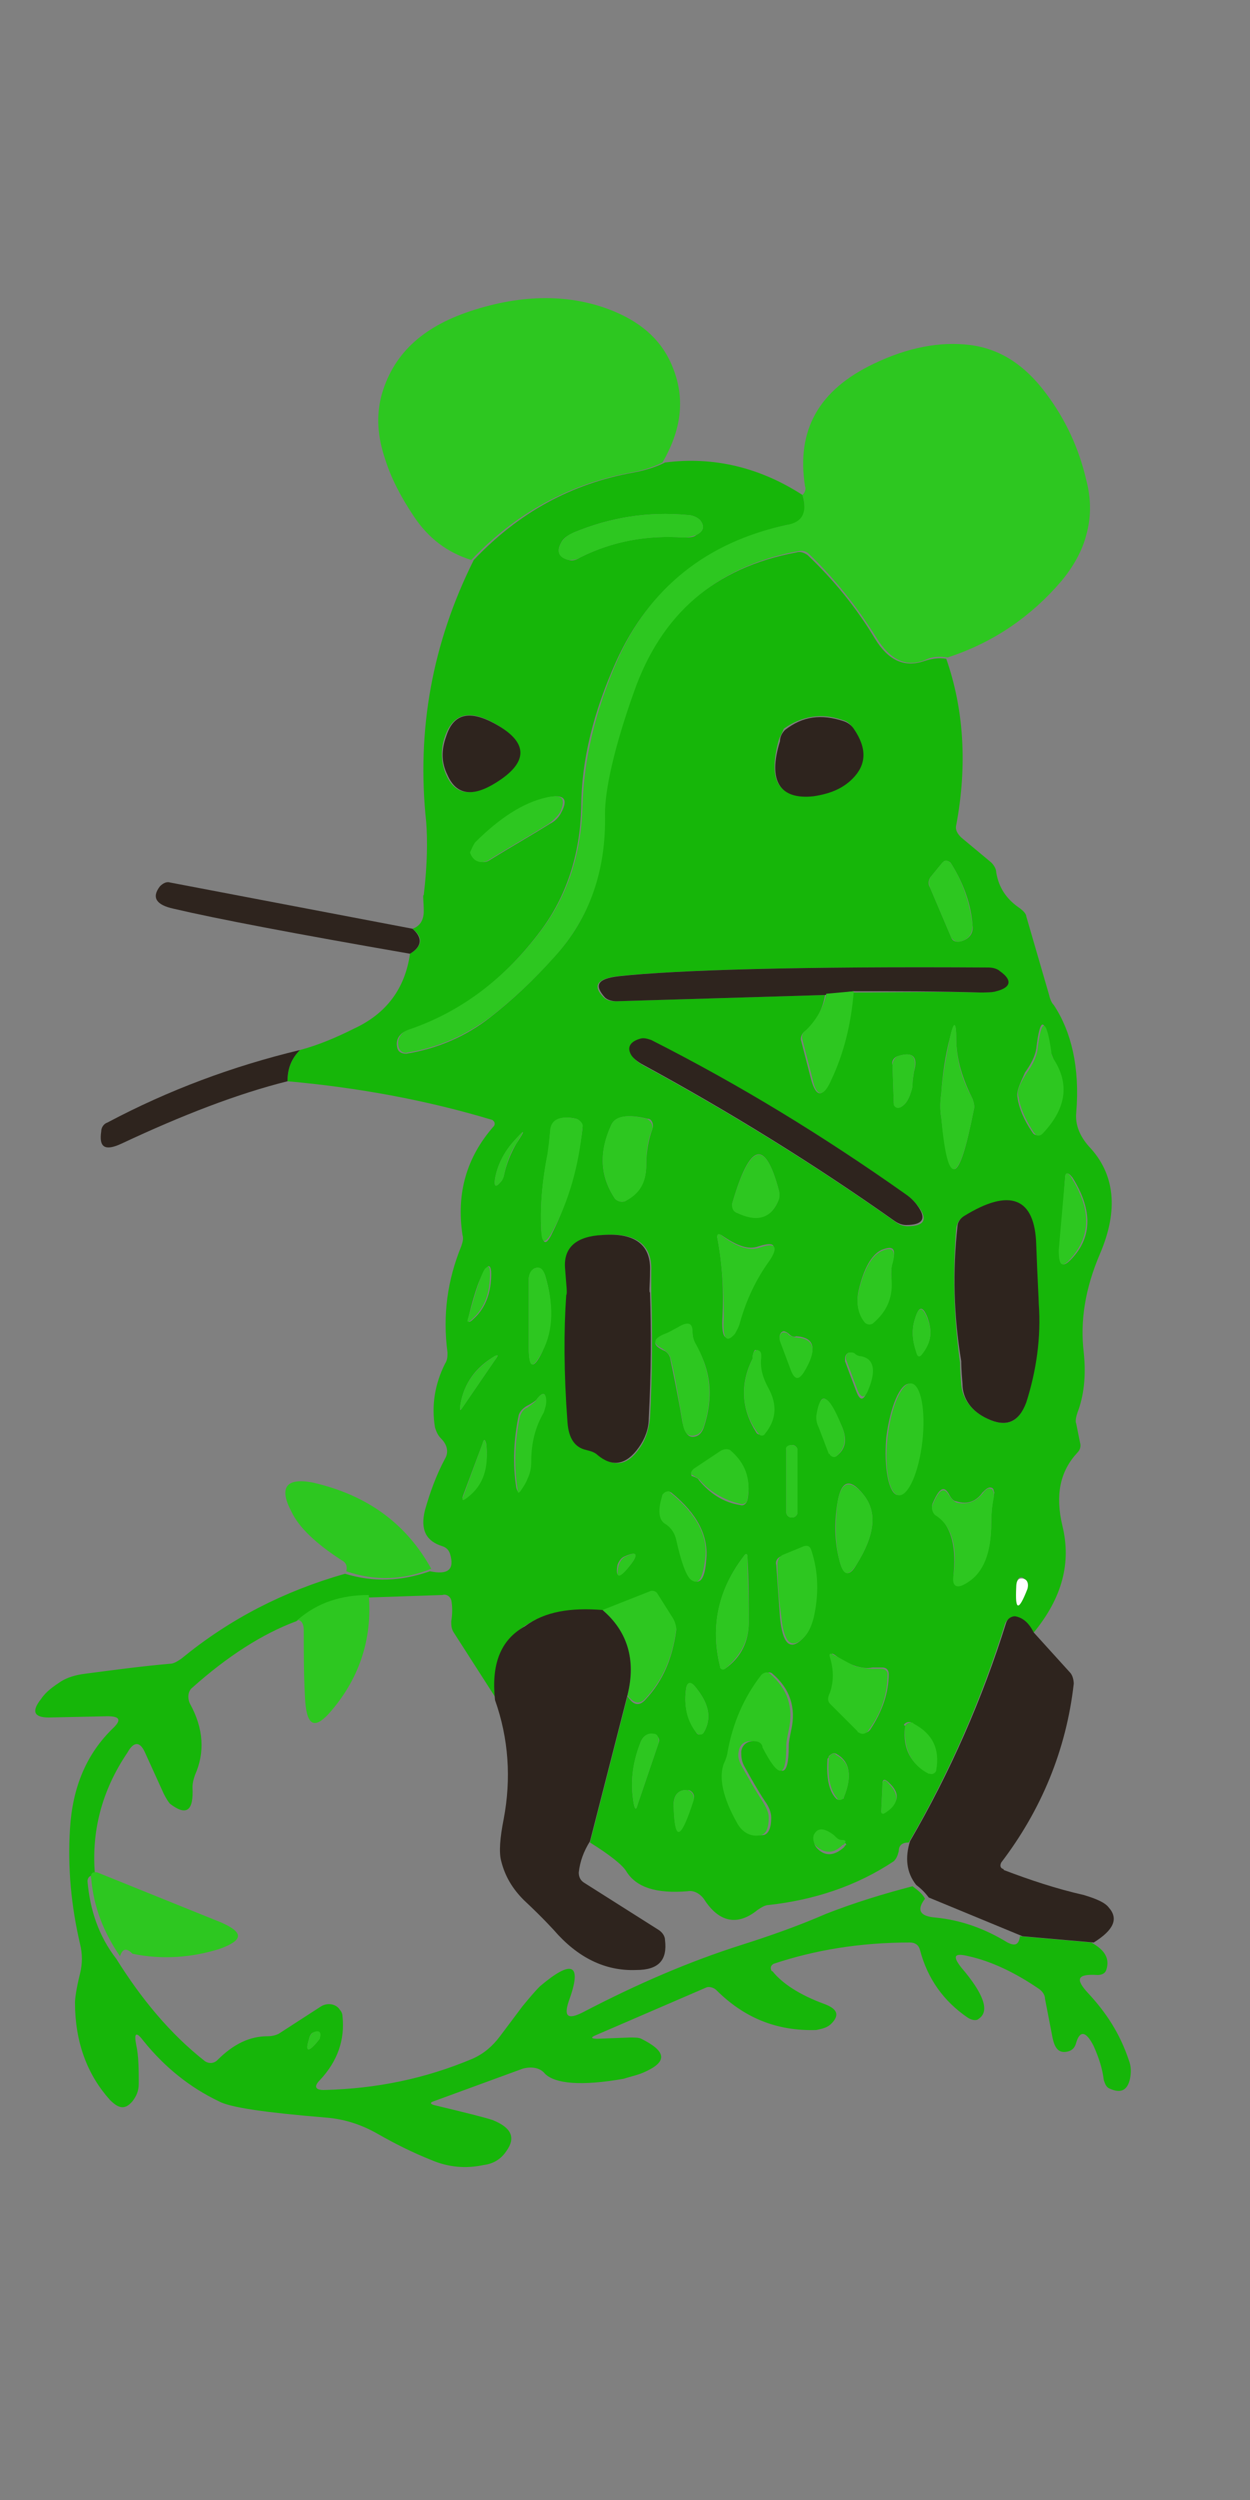 <?xml version="1.0" encoding="utf-8"?>
<!-- Generator: Adobe Illustrator 25.2.1, SVG Export Plug-In . SVG Version: 6.00 Build 0)  -->
<svg version="1.1" id="Layer_1" xmlns="http://www.w3.org/2000/svg" xmlns:xlink="http://www.w3.org/1999/xlink" x="0px" y="0px"
	 viewBox="0 0 100 200" style="enable-background:new 0 0 100 200;" xml:space="preserve">
<rect x="0" y="0" width="100" height="200" fill="#808080" stroke="none"/>
<style type="text/css">
	.st0{fill:none;}
	.st1{fill:#2DC720;}
	.st2{fill:#16B609;}
	.st3{fill:#2E241E;}
	.st4{fill:#FFFFFF;}
</style>
<g>
	<path vector-effect="non-scaling-stroke" class="st0" d="M37.8,44.8c-3.3,6.6-4.5,13.6-3.8,21c0.1,1.4,0.1,3.3-0.2,5.8
		c0,0.1,0,0.5,0,1.3c0,0.7-0.3,1.1-0.9,1.4"/>
	<path vector-effect="non-scaling-stroke" class="st0" d="M33,74.3l-19.5-3.7c-0.3-0.1-0.6,0.1-0.8,0.3c-0.6,0.9-0.2,1.5,1.1,1.8
		c3.5,0.8,9.8,2,18.9,3.6"/>
	<path vector-effect="non-scaling-stroke" class="st0" d="M32.8,76.3c-0.4,2.8-1.9,4.8-4.5,6C26.9,83,25.5,83.6,24,84"/>
	<path vector-effect="non-scaling-stroke" class="st0" d="M24,84c-5.4,1.3-10.5,3.2-15.4,5.8c-0.3,0.2-0.5,0.4-0.5,0.7
		c-0.2,1.3,0.3,1.6,1.6,1c4.9-2.3,9.3-4,13.3-5"/>
	<path vector-effect="non-scaling-stroke" class="st0" d="M23,86.5c5.6,0.5,11,1.4,16.5,2.8c0.2,0,0.3,0.2,0.2,0.4
		c0,0,0,0.1-0.1,0.1c-2.1,2.5-3,5.4-2.5,8.7c0.1,0.3,0,0.6-0.1,0.9c-1.2,2.7-1.5,5.6-1.1,8.5c0,0.3,0,0.6-0.2,0.9
		c-0.8,1.6-1.1,3.3-0.8,5.1c0,0.3,0.2,0.6,0.5,0.9c0.5,0.5,0.6,1.1,0.3,1.6c-0.7,1.3-1.2,2.7-1.6,4.1c-0.4,1.5,0,2.5,1.4,2.9
		c0.3,0.1,0.6,0.3,0.6,0.6c0.4,1.3-0.2,1.8-1.6,1.4"/>
	<path vector-effect="non-scaling-stroke" class="st0" d="M34.5,125.5c-2-3.7-5.2-5.9-9.4-6.7c-2.1-0.4-2.7,0.3-1.7,2.3
		c0.7,1.3,2,2.6,4,3.9c0.3,0.2,0.4,0.5,0.4,0.9"/>
	<path vector-effect="non-scaling-stroke" class="st0" d="M27.8,125.8c-4.8,1.4-9.2,3.6-13.1,6.8c-0.3,0.2-0.6,0.3-0.9,0.4
		c-2.3,0.2-4.5,0.4-6.8,0.8c-0.8,0.1-1.4,0.3-1.9,0.6c-0.6,0.4-1.1,0.8-1.6,1.4c-0.8,1-0.6,1.5,0.6,1.5l4.7-0.1
		c0.9,0,1.1,0.3,0.5,0.9c-2.2,2.2-3.3,4.9-3.5,8.1c-0.2,3.1,0.1,6.2,0.8,9.2c0.2,0.8,0.2,1.6,0,2.4c-0.3,1.3-0.4,2-0.4,2.3
		c0,3.2,1,5.8,2.8,7.8c0.6,0.7,1.2,0.7,1.8,0.1c0.3-0.3,0.4-0.8,0.5-1.4c0.1-1.1,0-2.1-0.2-3.1c-0.2-1,0-1.1,0.6-0.3
		c1.7,2.1,3.7,3.7,6,4.8c0.9,0.4,3.8,0.8,8.5,1.3c1.4,0.1,2.9,0.6,4.2,1.3c1.4,0.8,2.8,1.5,4.3,2.1c1.4,0.6,2.8,0.7,4.2,0.4
		c0.8-0.2,1.4-0.6,1.8-1.1c0.8-1.1,0.4-1.9-1.1-2.5c-0.6-0.2-2.2-0.6-4.7-1.2c-0.3-0.1-0.3-0.2,0-0.3l7.1-2.6
		c0.6-0.2,1.3-0.1,1.8,0.4c0.8,0.8,2.9,1,6.3,0.4c0.6-0.1,1.2-0.3,1.8-0.6c1.7-0.8,1.6-1.7-0.4-2.6c-0.2-0.1-0.5-0.2-0.9-0.1
		l-2.6,0.1c-0.5,0-0.5-0.1-0.1-0.3l8.8-3.8c0.3-0.1,0.6,0,0.8,0.2c2.2,2.2,4.9,3.3,8,3.2c0.5,0,0.9-0.2,1.2-0.5
		c0.7-0.7,0.5-1.2-0.6-1.6c-1.9-0.7-3.3-1.5-4.1-2.6c-0.1-0.2-0.1-0.4,0.1-0.5c0,0,0.1,0,0.1-0.1c3.3-1.1,7-1.7,10.9-1.7
		c0.4,0,0.7,0.2,0.8,0.6c0.6,2.3,1.9,4.1,3.8,5.4c0.3,0.2,0.6,0.2,0.9,0.1c0.9-0.6,0.4-2-1.4-4.1c-0.8-0.9-0.6-1.2,0.6-0.9
		c1.8,0.4,3.7,1.3,5.6,2.6c0.3,0.2,0.4,0.5,0.5,0.8c0.2,1,0.3,2.1,0.6,3.1c0.2,1,0.6,1.3,1.3,1.1c0.2-0.1,0.5-0.3,0.6-0.7
		c0.3-1,0.8-0.9,1.4,0.3c0.4,0.8,0.7,1.7,0.8,2.7c0,0.3,0.2,0.6,0.5,0.7c0.8,0.4,1.4,0.2,1.6-0.8c0.1-0.4,0.1-0.9-0.1-1.5
		c-0.7-2-1.8-3.8-3.3-5.4c-1.1-1.1-0.8-1.6,0.8-1.4c0.3,0,0.6-0.1,0.7-0.4c0.3-0.9-0.1-1.6-1.2-2.2"/>
	<path vector-effect="non-scaling-stroke" class="st0" d="M87.5,155.3c1.5-0.9,1.9-1.8,1.2-2.8c-0.4-0.4-1-0.8-2-1
		c-2.2-0.6-4.3-1.2-6.4-2c-0.2-0.1-0.3-0.3-0.2-0.5c0,0,0-0.1,0.1-0.1c3.3-4.2,5.2-9,5.8-14.3c0-0.3-0.1-0.6-0.3-0.9l-2.9-3.2"/>
	<path vector-effect="non-scaling-stroke" class="st0" d="M82.7,130.6c2.3-2.8,3-5.6,2.3-8.5c-0.6-2.5-0.2-4.4,1.2-5.9
		c0.2-0.2,0.3-0.5,0.2-0.8l-0.3-1.5c-0.1-0.3,0-0.6,0.1-0.9c0.6-1.3,0.7-2.9,0.5-4.8c-0.3-2.5,0.1-5.2,1.3-7.9
		c1.5-3.5,1.2-6.4-0.9-8.6c-0.7-0.7-1-1.7-1-2.7c0.2-3.6-0.4-6.5-1.8-8.6c-0.1-0.2-0.3-0.5-0.4-0.9l-1.8-6.2
		c-0.1-0.2-0.3-0.5-0.6-0.7c-1-0.7-1.6-1.6-1.8-2.8c-0.1-0.3-0.2-0.6-0.4-0.8l-2.4-2c-0.3-0.2-0.4-0.6-0.4-1
		c0.9-4.8,0.6-9.2-0.8-13.3"/>
	<path vector-effect="non-scaling-stroke" class="st0" d="M75.8,52.6c3.7-1.2,6.8-3.2,9.2-6.1c1.1-1.3,1.7-2.5,2-3.7
		c0.4-1.4,0.4-2.9,0-4.4c-0.6-2.6-1.7-4.9-3.2-6.9c-1.7-2.3-3.7-3.6-6.1-3.9c-2.4-0.3-5,0.2-7.7,1.5c-4.4,2.1-6.2,5.4-5.5,9.8
		c0,0.3,0,0.5-0.2,0.7"/>
	<path vector-effect="non-scaling-stroke" class="st0" d="M64.2,39.6c-3.4-2.2-7.2-3-11.2-2.5"/>
	<path vector-effect="non-scaling-stroke" class="st0" d="M53,37c1.5-2.6,1.8-5.1,0.9-7.4c-0.8-2.1-2.3-3.7-4.8-4.7
		c-3.4-1.4-7.2-1.4-11.5,0c-3.9,1.3-6.2,3.5-7.1,6.8c-0.4,1.6-0.3,3.2,0.3,5c0.5,1.6,1.3,3.1,2.3,4.6c1.2,1.8,2.7,2.9,4.6,3.5"/>
	<path vector-effect="non-scaling-stroke" class="st0" d="M53,37c-0.6,0.3-1.4,0.6-2.5,0.8c-4.9,0.9-9.2,3.2-12.8,7"/>
	<path vector-effect="non-scaling-stroke" class="st0" d="M82.7,130.6c-0.4-0.7-0.9-1.1-1.6-1.2c-0.3,0-0.6,0.2-0.7,0.5
		c-1.9,6.1-4.5,12-7.7,17.5"/>
	<path vector-effect="non-scaling-stroke" class="st0" d="M72.8,147.3c-0.5,0-0.8,0.2-0.8,0.7c-0.1,0.4-0.2,0.6-0.4,0.8
		c-3,2-6.4,3.1-10,3.5c-0.3,0-0.6,0.2-0.9,0.4c-1.6,1.3-3.1,1-4.3-0.9c-0.3-0.4-0.8-0.7-1.3-0.6c-2.5,0.2-4.1-0.3-4.9-1.6
		c-0.3-0.5-1.3-1.3-2.9-2.3"/>
	<path vector-effect="non-scaling-stroke" class="st0" d="M47.3,147.3l3-11.7"/>
	<path vector-effect="non-scaling-stroke" class="st0" d="M50.2,135.6c0.5,0.8,1,0.8,1.5,0.2c1.3-1.4,2.1-3.2,2.4-5.5
		c0-0.2-0.1-0.5-0.3-0.9l-1.2-1.9c-0.1-0.2-0.4-0.3-0.6-0.2l-3.8,1.5"/>
	<path vector-effect="non-scaling-stroke" class="st0" d="M48.2,128.8c-2.5-0.2-4.6,0.1-6.1,1.1c-1.9,1.2-2.7,3.2-2.4,5.9"/>
	<path vector-effect="non-scaling-stroke" class="st0" d="M39.7,135.8l-3.4-5.3c-0.2-0.3-0.2-0.6-0.2-0.9c0.1-0.6,0.1-1.2,0-1.7
		c-0.1-0.3-0.4-0.5-0.7-0.4l-5.9,0.2"/>
	<path vector-effect="non-scaling-stroke" class="st0" d="M29.5,127.6c-2.2,0-4.1,0.6-5.8,1.9"/>
	<path vector-effect="non-scaling-stroke" class="st0" d="M23.8,129.5c-2.7,1-5.5,2.8-8.3,5.3c-0.4,0.3-0.4,0.9-0.2,1.3
		c1.1,2,1.2,3.9,0.4,5.7c-0.1,0.3-0.2,0.6-0.2,1c0.1,1.9-0.5,2.3-1.8,1.3c-0.1-0.1-0.3-0.4-0.5-0.8l-1.5-3.3c-0.4-0.9-0.9-0.9-1.4,0
		c-2.1,3.1-2.9,6.4-2.6,9.8"/>
	<path vector-effect="non-scaling-stroke" class="st0" d="M7.8,149.8c-0.4,0-0.6,0.2-0.6,0.5c0.2,2.3,0.9,4.4,2.3,6.2"/>
	<path vector-effect="non-scaling-stroke" class="st0" d="M9.5,156.6c2,3.2,4.3,6,7.1,8.2c0.3,0.2,0.7,0.2,1-0.1
		c1.3-1.3,2.6-1.9,4-1.9c0.4,0,0.7-0.1,0.9-0.2l3.4-2.2c0.5-0.3,1.2-0.2,1.5,0.3c0.1,0.1,0.2,0.3,0.2,0.5c0.2,1.9-0.4,3.6-1.8,5.1
		c-0.5,0.5-0.4,0.8,0.3,0.8c4.2-0.1,8.1-0.9,11.9-2.5c0.9-0.4,1.6-1,2.2-1.8c0.6-0.8,1.2-1.6,1.8-2.4c0.5-0.6,0.9-1.1,1.4-1.6
		c2.6-2.2,3.4-1.8,2.3,1.2c-0.4,1.2-0.1,1.5,1.1,0.9c4.4-2.3,8.6-4.1,12.7-5.4c2.2-0.7,4.5-1.5,6.8-2.5c2.3-0.9,4.6-1.6,6.9-2.2"/>
	<path vector-effect="non-scaling-stroke" class="st0" d="M73.2,150.8c0.4,0.3,0.8,0.6,1,1"/>
	<path vector-effect="non-scaling-stroke" class="st0" d="M74.3,151.8c-0.7,0.9-0.4,1.4,0.8,1.5c2.1,0.2,4,0.9,5.8,2
		c0.6,0.3,0.9,0.2,1-0.5"/>
	<path vector-effect="non-scaling-stroke" class="st0" d="M81.8,154.8l5.7,0.5"/>
	<path vector-effect="non-scaling-stroke" class="st0" d="M27.8,125.8c2.3,0.7,4.5,0.6,6.8-0.2"/>
	<path vector-effect="non-scaling-stroke" class="st0" d="M23,86.5c0-1,0.3-1.8,1-2.5"/>
	<path vector-effect="non-scaling-stroke" class="st0" d="M32.8,76.3c1-0.6,1.1-1.3,0.2-2"/>
	<path vector-effect="non-scaling-stroke" class="st0" d="M81.8,154.8l-7.5-3.1"/>
	<path vector-effect="non-scaling-stroke" class="st0" d="M75.8,52.6c-0.6-0.1-1.2-0.1-1.8,0.2c-1.5,0.6-2.8,0-3.9-1.8
		c-1.5-2.4-3.3-4.7-5.4-6.7c-0.2-0.2-0.5-0.3-0.9-0.2c-6.5,1.2-10.8,5-13,11.2c-1.6,4.5-2.4,7.8-2.3,9.7c0.1,4.5-1.3,8.3-4,11.4
		c-1.7,1.9-3.4,3.5-5.2,4.9c-2,1.5-4.2,2.5-6.7,2.9c-0.3,0.1-0.6-0.1-0.7-0.4c-0.2-0.7,0.2-1.3,1.1-1.6c4-1.4,7.5-4,10.4-7.9
		c2-2.7,3.1-6,3.2-9.8c0.1-3.7,1-7.6,2.8-11.7C52,47,56.5,43.3,62.9,42c1.2-0.3,1.7-1.1,1.3-2.4"/>
	<path vector-effect="non-scaling-stroke" class="st0" d="M50.2,135.6c0.7-2.8,0-5-2-6.8"/>
	<path vector-effect="non-scaling-stroke" class="st0" d="M39.7,135.8c1.1,3.2,1.3,6.3,0.7,9.5c-0.3,1.6-0.4,2.7-0.2,3.4
		c0.3,1.2,0.9,2.2,1.8,3.1c1.5,1.6,2.3,2.4,2.4,2.4c1.9,2.2,4.2,3.3,6.6,3.2c1.7,0,2.5-0.9,2.3-2.4c0-0.3-0.2-0.6-0.5-0.8l-6-3.8
		c-0.3-0.2-0.4-0.5-0.4-0.8c0.1-0.9,0.4-1.7,0.9-2.5"/>
	<path vector-effect="non-scaling-stroke" class="st0" d="M72.8,147.3c-0.5,1.3-0.3,2.4,0.5,3.5"/>
	<path vector-effect="non-scaling-stroke" class="st0" d="M9.5,156.6c0.2-0.6,0.6-0.7,1-0.2c2.4,0.5,4.8,0.3,7-0.4
		c1.9-0.6,1.9-1.3,0.1-2.1l-9.9-4"/>
	<path vector-effect="non-scaling-stroke" class="st0" d="M23.8,129.5c0.3,0,0.5,0.3,0.5,0.8c0,1.8,0,3.6,0.1,5.4
		c0.1,2.2,0.7,2.6,1.9,1.3c2.5-2.7,3.5-5.8,3.2-9.5"/>
	<path vector-effect="non-scaling-stroke" class="st0" d="M55,41.2c-3.2-0.3-6.2,0.2-9.1,1.4c-0.4,0.2-0.8,0.4-1,0.8
		c-0.4,0.7-0.2,1.2,0.6,1.4c0.3,0.1,0.6,0,0.9-0.2c2.6-1.3,5.3-1.8,8.3-1.6c0.4,0,0.8,0,1-0.2c0.6-0.3,0.7-0.7,0.3-1.2
		C55.8,41.4,55.4,41.2,55,41.2"/>
	<path vector-effect="non-scaling-stroke" class="st0" d="M40.1,58.2c-2.3-1.5-3.8-1.3-4.5,0.7c-0.4,1.1-0.3,2.2,0.1,3.1
		c0.7,1.6,2,1.8,3.9,0.6C42.1,61.1,42.2,59.7,40.1,58.2"/>
	<path vector-effect="non-scaling-stroke" class="st0" d="M62.3,59.2c-0.9,3.3,0,4.7,2.7,4.4c1.3-0.1,2.4-0.6,3.1-1.4
		c1.1-1.1,1.1-2.4,0.1-4c-0.2-0.3-0.4-0.5-0.8-0.6c-1.7-0.6-3.3-0.3-4.7,0.7C62.6,58.6,62.4,58.9,62.3,59.2"/>
	<path vector-effect="non-scaling-stroke" class="st0" d="M37.7,68.2c0.1,0.3,0.3,0.6,0.6,0.7c0.3,0.1,0.6,0.1,0.9-0.1
		c1.6-1,3.2-1.9,4.8-2.9c0.4-0.2,0.7-0.5,0.9-0.9c0.6-1.1,0.2-1.5-1.1-1.2c-1.8,0.4-3.7,1.6-5.7,3.6C37.8,67.7,37.7,68,37.7,68.2"/>
	<path vector-effect="non-scaling-stroke" class="st0" d="M75.4,69l-0.9,1.1c-0.2,0.2-0.3,0.6-0.1,0.9l1.7,4
		c0.1,0.3,0.4,0.4,0.8,0.3c0.7-0.2,1-0.7,0.9-1.3c-0.1-1.6-0.7-3.3-1.7-4.9c-0.1-0.2-0.4-0.3-0.6-0.2C75.5,69,75.4,69,75.4,69"/>
	<path vector-effect="non-scaling-stroke" class="st0" d="M66,79.6c-0.2,1.2-0.7,2.1-1.6,2.9c-0.3,0.2-0.4,0.6-0.3,0.8l0.8,3.1
		c0.4,1.4,0.9,1.4,1.5,0.1c1-2.1,1.6-4.5,1.8-7.1"/>
	<path vector-effect="non-scaling-stroke" class="st0" d="M68.3,79.3c3.4,0,6.7-0.1,10.1,0c0.5,0,1,0,1.3-0.1
		c1.2-0.3,1.3-0.8,0.3-1.6c-0.2-0.2-0.6-0.3-0.9-0.3c-15.1-0.1-24.9,0.2-29.6,0.7c-1.7,0.2-2,0.8-1.1,1.7c0.2,0.2,0.5,0.3,0.9,0.3
		L66,79.6"/>
	<path vector-effect="non-scaling-stroke" class="st0" d="M68.3,79.3L66,79.6"/>
	<path vector-effect="non-scaling-stroke" class="st0" d="M75.3,89.4c0.6,5.7,1.4,5.5,2.6-0.6c0.1-0.3,0-0.6-0.1-0.9
		c-0.8-1.6-1.3-3.2-1.3-4.8c0-1.4-0.2-1.4-0.5-0.1c-0.4,1.5-0.6,3-0.7,4.5C75.2,88.2,75.2,88.8,75.3,89.4"/>
	<path vector-effect="non-scaling-stroke" class="st0" d="M81.4,87.8c0.1,0.8,0.5,1.8,1.2,2.8c0.1,0.2,0.4,0.3,0.6,0.1
		c0,0,0,0,0.1-0.1c1.8-1.9,2.2-3.8,1-5.8c-0.1-0.3-0.2-0.5-0.3-0.8c-0.4-2.7-0.8-2.7-1.1-0.1c-0.1,0.6-0.4,1.2-0.9,1.9
		C81.6,86.7,81.3,87.3,81.4,87.8"/>
	<path vector-effect="non-scaling-stroke" class="st0" d="M72.5,95.6c-6.4-4.6-13.2-8.7-20.3-12.3c-0.3-0.2-0.6-0.2-0.9-0.1
		c-0.8,0.2-1,0.5-0.8,1.1c0.1,0.3,0.4,0.6,0.9,0.9c7,3.8,13.8,8,20.3,12.6c0.3,0.2,0.6,0.3,0.9,0.3c1.3,0,1.6-0.5,1-1.4
		C73.3,96.3,73,95.9,72.5,95.6"/>
	<path vector-effect="non-scaling-stroke" class="st0" d="M72.8,87.6c0.1-0.3,0.2-0.6,0.2-0.8c0-0.5,0.1-0.8,0.1-1
		c0.4-1.3-0.1-1.7-1.3-1.3c-0.3,0.1-0.5,0.4-0.4,0.7l0.1,3c0,0.2,0.2,0.4,0.4,0.4c0,0,0.1,0,0.1,0C72.4,88.4,72.6,88.1,72.8,87.6"/>
	<path vector-effect="non-scaling-stroke" class="st0" d="M48.9,90c-1,2.2-0.9,4.1,0.3,5.9c0.2,0.2,0.5,0.3,0.8,0.2
		c1.1-0.6,1.7-1.5,1.7-2.9c0-1.1,0.2-2.1,0.5-2.9c0.1-0.3,0-0.7-0.3-0.8c0,0-0.1,0-0.1,0C50.2,89.1,49.2,89.3,48.9,90"/>
	<path vector-effect="non-scaling-stroke" class="st0" d="M46.1,89.5c-1.3-0.3-2,0.1-2.1,1.2c-0.1,1-0.1,1.6-0.2,1.7
		c-0.4,2-0.6,4-0.5,6c0.1,1.2,0.4,1.3,0.9,0.2c1.2-2.4,2-5.2,2.4-8.3C46.6,89.9,46.4,89.6,46.1,89.5"/>
	<path vector-effect="non-scaling-stroke" class="st0" d="M41.1,91.3c-0.8,0.9-1.3,1.9-1.5,3c-0.1,0.7,0.1,0.7,0.5,0.2
		c0.1-0.1,0.1-0.2,0.2-0.4c0.2-1,0.6-1.9,1-2.6C42.1,90.3,42,90.3,41.1,91.3"/>
	<path vector-effect="non-scaling-stroke" class="st0" d="M58.9,97c1.6,0.7,2.7,0.5,3.3-0.8c0.1-0.3,0.2-0.6,0.1-1
		c-1.1-4.1-2.3-3.8-3.7,1C58.5,96.5,58.7,96.9,58.9,97"/>
	<path vector-effect="non-scaling-stroke" class="st0" d="M85.2,94.3l-0.4,5.7c-0.1,1.4,0.3,1.5,1.2,0.4c1.4-1.7,1.3-3.8-0.2-6.2
		C85.4,93.7,85.2,93.8,85.2,94.3"/>
	<path vector-effect="non-scaling-stroke" class="st0" d="M79,113.5c1.5,0.7,2.5,0.3,3-1.2c0.9-2.5,1.2-5.2,1-7.9
		c0-0.3-0.1-1.9-0.2-4.7c-0.2-3.9-2.1-4.6-5.8-2.3c-0.3,0.2-0.4,0.4-0.5,0.8c-0.3,3.6-0.2,7.2,0.3,10.8c0,0.1,0,0.7,0.1,1.8
		C77,111.9,77.7,112.9,79,113.5"/>
	<path vector-effect="non-scaling-stroke" class="st0" d="M57.4,99.1c0.4,2.1,0.5,4.2,0.4,6.2c-0.1,1.7,0.2,2.1,0.9,1.3
		c0.2-0.2,0.3-0.5,0.4-0.9c0.6-1.8,1.4-3.4,2.4-5c0.7-1.1,0.5-1.4-0.8-1c-0.8,0.3-1.7,0-3-0.9C57.5,98.7,57.3,98.8,57.4,99.1"/>
	<path vector-effect="non-scaling-stroke" class="st0" d="M45.4,103.6c-0.2,2.8-0.1,6.2,0.1,10.2c0.1,1.2,0.6,2,1.5,2.2
		c0.3,0.1,0.6,0.2,0.9,0.4c1.2,1,2.3,0.9,3.3-0.6c0.5-0.7,0.7-1.5,0.8-2.3c0.2-3.8,0.2-7.1,0.1-10.1c0,0,0-0.6,0-1.7
		c0.1-2.1-1.2-3.1-3.8-2.9c-2.1,0.2-3.1,1-3,2.6C45.3,102.8,45.4,103.5,45.4,103.6"/>
	<path vector-effect="non-scaling-stroke" class="st0" d="M69.8,105.8c1.1-0.9,1.6-2.2,1.5-3.8c0-0.3,0-0.7,0.1-1
		c0.3-1.1,0.1-1.4-0.9-1c-0.8,0.4-1.4,1.5-1.8,3.2c-0.2,0.9-0.1,1.7,0.4,2.4C69.3,105.9,69.6,106,69.8,105.8
		C69.8,105.8,69.8,105.8,69.8,105.8"/>
	<path vector-effect="non-scaling-stroke" class="st0" d="M37.5,105.3c-0.1,0.5,0,0.6,0.4,0.2c1-0.9,1.4-2.2,1.4-3.6
		c0-0.6-0.2-0.8-0.4-0.4C38.5,101.9,38,103.2,37.5,105.3"/>
	<path vector-effect="non-scaling-stroke" class="st0" d="M43.6,102c-0.2-0.5-0.5-0.7-0.9-0.5c-0.2,0.2-0.4,0.5-0.4,0.8l0,5.5
		c0,1.7,0.4,1.8,1.1,0.3C44.2,106.3,44.3,104.3,43.6,102"/>
	<path vector-effect="non-scaling-stroke" class="st0" d="M73.2,105.5c-0.3,0.9-0.2,1.8,0.1,2.6c0.1,0.3,0.3,0.4,0.5,0.1
		c0.7-0.8,0.8-1.7,0.4-2.8C73.8,104.4,73.5,104.5,73.2,105.5"/>
	<path vector-effect="non-scaling-stroke" class="st0" d="M53.6,108.6c0.2,1,0.6,2.8,1,5.2c0.2,0.9,0.5,1.3,1.1,1.1
		c0.3-0.1,0.5-0.4,0.6-0.7c0.8-2.4,0.6-4.6-0.7-6.7c-0.1-0.2-0.2-0.6-0.2-0.9c0-0.7-0.4-0.8-1.2-0.3c-0.3,0.2-0.6,0.4-1,0.5
		c-1,0.4-1,0.8-0.2,1.2C53.3,108.1,53.5,108.3,53.6,108.6"/>
	<path vector-effect="non-scaling-stroke" class="st0" d="M63.1,106.7c-0.1-0.1-0.3-0.2-0.4-0.2c-0.2,0-0.4,0.3-0.3,0.6
		c0,0,0,0.1,0,0.1l0.9,2.4c0.3,0.7,0.6,0.7,1,0.1c1.1-1.8,0.9-2.7-0.6-2.8C63.5,107,63.3,106.9,63.1,106.7"/>
	<path vector-effect="non-scaling-stroke" class="st0" d="M39.4,108.6c-1.6,1-2.4,2.4-2.6,4c0,0.2,0,0.3,0.2,0l2.6-3.8
		C39.9,108.4,39.9,108.3,39.4,108.6"/>
	<path vector-effect="non-scaling-stroke" class="st0" d="M60.2,108.7c-1,2-0.9,4,0.3,5.9c0.1,0.2,0.4,0.2,0.5,0.1
		c0,0,0.1,0,0.1-0.1c0.9-1.1,1-2.3,0.3-3.6c-0.5-0.9-0.7-1.7-0.6-2.5c0-0.3-0.1-0.5-0.3-0.5c0,0-0.1,0-0.1,0
		C60.3,108.1,60.2,108.4,60.2,108.7"/>
	<path vector-effect="non-scaling-stroke" class="st0" d="M68.3,108.3c-0.1-0.1-0.2-0.1-0.3-0.1c-0.2,0-0.4,0.2-0.4,0.5
		c0,0.1,0,0.1,0,0.2l0.9,2.4c0.3,0.8,0.6,0.8,0.9-0.1c0.6-1.6,0.4-2.5-0.6-2.6C68.7,108.5,68.5,108.4,68.3,108.3"/>
	<path vector-effect="non-scaling-stroke" class="st0" d="M71.8,119.6c0.8,0.1,1.6-1.9,1.9-4.3c0.3-2.5-0.1-4.6-0.9-4.6
		c-0.8-0.1-1.6,1.9-1.9,4.3C70.7,117.4,71.1,119.5,71.8,119.6"/>
	<path vector-effect="non-scaling-stroke" class="st0" d="M42.9,112c-0.1,0.1-0.4,0.3-0.8,0.5c-0.3,0.2-0.5,0.4-0.6,0.7
		c-0.4,1.9-0.5,3.9-0.2,5.8c0.1,0.4,0.2,0.4,0.3,0.1c0.2-0.3,0.3-0.6,0.5-0.9c0.2-0.4,0.3-0.8,0.3-1.4c0-1.4,0.3-2.7,1-3.9
		c0.2-0.3,0.3-0.6,0.2-0.9C43.7,111.4,43.4,111.3,42.9,112"/>
	<path vector-effect="non-scaling-stroke" class="st0" d="M67.3,114c-1.1-2.5-1.7-2.8-1.9-0.8c0,0.2,0,0.5,0.2,0.9l0.8,2.1
		c0.1,0.2,0.3,0.3,0.4,0.3c0,0,0.1,0,0.1,0C67.7,115.9,67.8,115.1,67.3,114"/>
	<path vector-effect="non-scaling-stroke" class="st0" d="M38.6,115.5l-1.5,4c-0.2,0.5-0.1,0.5,0.3,0.2c1.2-1,1.7-2.4,1.5-4.2
		C38.8,115.1,38.7,115.1,38.6,115.5"/>
	<path vector-effect="non-scaling-stroke" class="st0" d="M63.8,116c0-0.2-0.2-0.4-0.4-0.4c0,0,0,0,0,0l-0.1,0
		c-0.2,0-0.4,0.2-0.4,0.4l0,5c0,0.2,0.2,0.4,0.4,0.4c0,0,0,0,0,0l0.1,0c0.2,0,0.4-0.2,0.4-0.4L63.8,116"/>
	<path vector-effect="non-scaling-stroke" class="st0" d="M55.9,118.4c0.9,1.1,2,1.8,3.3,2c0.3,0.1,0.5-0.1,0.6-0.4c0,0,0,0,0,0
		c0.3-1.6-0.2-2.8-1.4-3.9c-0.2-0.1-0.5-0.1-0.8,0.1l-2.1,1.4c-0.2,0.1-0.2,0.2-0.2,0.3c0,0.1,0,0.2,0.1,0.2
		C55.7,118.2,55.9,118.3,55.9,118.4"/>
	<path vector-effect="non-scaling-stroke" class="st0" d="M67,120.2c-0.3,1.8-0.2,3.4,0.2,4.8c0.3,1.1,0.8,1.1,1.3,0.2
		c1.5-2.4,1.7-4.2,0.6-5.6C68,118.2,67.3,118.4,67,120.2"/>
	<path vector-effect="non-scaling-stroke" class="st0" d="M53,119.6c-0.3,1.2-0.3,1.9,0.3,2.3c0.5,0.3,0.8,0.8,0.9,1.3
		c0.4,1.9,0.8,3,1.2,3.2c0.6,0.4,1-0.1,1.1-1.6c0.2-1.9-0.7-3.7-2.8-5.4c-0.2-0.1-0.4-0.1-0.5,0.1C53,119.5,53,119.6,53,119.6"/>
	<path vector-effect="non-scaling-stroke" class="st0" d="M75.9,119.5c-0.4-0.7-0.8-0.4-1.3,0.8c-0.1,0.3,0,0.6,0.2,0.8
		c1.2,0.8,1.7,2.4,1.5,4.7c-0.1,1,0.3,1.3,1.1,0.7c1.3-0.8,1.9-2.4,1.9-4.7c0-0.9,0.1-1.6,0.2-2.1c0-0.2,0.1-0.3,0-0.4
		c0-0.2-0.1-0.3-0.3-0.3c-0.2,0-0.4,0.2-0.6,0.4c-0.5,0.7-1.2,1-2.1,0.7C76.3,120.1,76.1,119.9,75.9,119.5"/>
	<path vector-effect="non-scaling-stroke" class="st0" d="M65,129.5c0.4-1.8,0.4-3.6-0.2-5.4c-0.1-0.3-0.4-0.4-0.6-0.3c0,0,0,0,0,0
		l-1.7,0.7c-0.3,0.1-0.5,0.4-0.4,0.7c0.1,1.4,0.2,2.8,0.3,4.2c0.2,2.1,0.8,2.7,1.8,1.7C64.6,130.7,64.9,130.2,65,129.5"/>
	<path vector-effect="non-scaling-stroke" class="st0" d="M58,133.5c1.3-0.9,1.9-2.2,1.9-3.7c0-1.7,0-3.5-0.1-5.2
		c0-0.3-0.1-0.4-0.3-0.1c-2,2.6-2.7,5.6-1.9,8.8c0,0.2,0.2,0.3,0.3,0.2C57.9,133.5,57.9,133.5,58,133.5"/>
	<path vector-effect="non-scaling-stroke" class="st0" d="M50.5,125.1c0.6-0.8,0.4-1-0.5-0.6c-0.3,0.1-0.5,0.4-0.6,0.7
		C49.2,126.3,49.6,126.3,50.5,125.1"/>
	<path vector-effect="non-scaling-stroke" class="st0" d="M81.3,127c-0.1,1.9,0.2,1.9,0.8,0c0.1-0.3,0-0.6-0.3-0.8
		C81.5,126.1,81.3,126.4,81.3,127"/>
	<path vector-effect="non-scaling-stroke" class="st0" d="M68.5,133.3c-0.6-0.2-1.2-0.5-1.7-0.9c-0.3-0.2-0.3-0.1-0.3,0.2
		c0.3,0.9,0.3,1.8,0,2.8c-0.1,0.4-0.1,0.7,0,0.9l2.2,2.2c0.2,0.2,0.5,0.2,0.8,0c0,0,0.1-0.1,0.1-0.1c1-1.5,1.5-3,1.5-4.5
		c0-0.3-0.2-0.5-0.5-0.5c0,0,0,0,0,0c-0.3,0-0.5,0-0.8,0C69.3,133.5,68.9,133.4,68.5,133.3"/>
	<path vector-effect="non-scaling-stroke" class="st0" d="M61.2,139.8c1.2,2.5,1.9,2.5,1.9-0.1c0-0.4,0.1-0.8,0.2-1.3
		c0.4-1.8-0.1-3.3-1.5-4.5c-0.2-0.2-0.5-0.1-0.7,0.1c0,0,0,0,0,0c-1.5,1.8-2.4,3.9-2.7,6.2c0,0.2-0.1,0.5-0.3,0.9
		c-0.4,1-0.1,2.6,1.1,4.8c0.4,0.7,1.2,1,1.9,0.9c0.4-0.1,0.6-0.6,0.6-1.4c0-0.4-0.2-0.9-0.5-1.3c-0.6-0.9-1.1-1.8-1.6-2.7
		c-0.3-0.5-0.3-0.9-0.3-1.3c0.1-0.6,0.6-0.9,1.3-0.8C60.7,139.3,61,139.5,61.2,139.8"/>
	<path vector-effect="non-scaling-stroke" class="st0" d="M54.9,135c-0.2,1.3,0,2.5,0.8,3.6c0.1,0.2,0.3,0.2,0.5,0.1
		c0,0,0.1-0.1,0.1-0.1c0.7-1.2,0.4-2.4-0.8-3.8C55.2,134.6,55,134.6,54.9,135"/>
	<path vector-effect="non-scaling-stroke" class="st0" d="M72.4,138.2c-0.2,1.7,0.5,2.9,1.8,3.6c0.2,0.1,0.4,0,0.5-0.2
		c0,0,0-0.1,0-0.1c0.3-1.6-0.3-2.9-1.8-3.7c-0.2-0.1-0.5,0-0.6,0.2C72.5,138.1,72.5,138.2,72.4,138.2"/>
	<path vector-effect="non-scaling-stroke" class="st0" d="M51.2,139.5c-0.6,1.6-0.8,3.1-0.5,4.8c0.1,0.5,0.2,0.5,0.3,0.1l1.7-5
		c0.1-0.2,0-0.5-0.3-0.6c0,0-0.1,0-0.1,0C51.8,138.6,51.4,138.9,51.2,139.5"/>
	<path vector-effect="non-scaling-stroke" class="st0" d="M67.5,143.8c0.7-1.7,0.5-2.9-0.6-3.5c-0.2-0.1-0.4,0-0.6,0.2
		c0,0.1,0,0.1-0.1,0.2c-0.1,1.5,0.1,2.6,0.7,3.2c0.1,0.1,0.3,0.1,0.4,0C67.5,143.9,67.5,143.9,67.5,143.8"/>
	<path vector-effect="non-scaling-stroke" class="st0" d="M70.5,144.9c0,0.2,0.1,0.2,0.2,0.1c1.2-0.7,1.4-1.5,0.4-2.4
		c-0.3-0.3-0.5-0.3-0.5,0.1L70.5,144.9"/>
	<path vector-effect="non-scaling-stroke" class="st0" d="M54.9,143.2c-0.7,0-1.1,0.5-1,1.5c0.1,2.6,0.6,2.4,1.6-0.8
		c0.1-0.3-0.1-0.6-0.4-0.7C55,143.3,54.9,143.2,54.9,143.2"/>
	<path vector-effect="non-scaling-stroke" class="st0" d="M66.8,147c-0.8-0.7-1.3-0.7-1.6,0c-0.1,0.3-0.1,0.6,0.2,0.9
		c0.6,0.6,1.3,0.6,2.1-0.1c0.1-0.1,0.1-0.2,0.2-0.2c0-0.1-0.1-0.2-0.2-0.2C67.1,147.2,67,147.1,66.8,147"/>
	<path vector-effect="non-scaling-stroke" class="st0" d="M24.7,163.2c-0.3,1,0,1,0.8,0c0.1-0.2,0.1-0.4,0-0.5c0,0-0.1-0.1-0.1-0.1
		C25,162.5,24.8,162.7,24.7,163.2"/>
</g>
<path class="st1" d="M53,37c-0.6,0.3-1.4,0.6-2.5,0.8c-4.9,0.9-9.2,3.2-12.8,7c-1.9-0.6-3.4-1.7-4.6-3.5c-1-1.5-1.8-3-2.3-4.6
	c-0.6-1.8-0.7-3.4-0.3-5c0.9-3.3,3.2-5.5,7.1-6.8c4.2-1.4,8.1-1.4,11.5,0c2.4,1,4,2.5,4.8,4.7C54.8,32,54.5,34.4,53,37z"/>
<path class="st1" d="M75.8,52.6c-0.6-0.1-1.2-0.1-1.8,0.2c-1.5,0.6-2.8,0-3.9-1.8c-1.5-2.4-3.3-4.7-5.4-6.7
	c-0.2-0.2-0.5-0.3-0.9-0.2c-6.5,1.2-10.8,5-13,11.2c-1.6,4.5-2.4,7.8-2.3,9.7c0.1,4.5-1.3,8.3-4,11.4c-1.7,1.9-3.4,3.5-5.2,4.9
	c-2,1.5-4.2,2.5-6.7,2.9c-0.3,0.1-0.6-0.1-0.7-0.4c-0.2-0.7,0.2-1.3,1.1-1.6c4-1.4,7.5-4,10.4-7.9c2-2.7,3.1-6,3.2-9.8
	c0.1-3.7,1-7.6,2.8-11.7C52,47,56.5,43.3,62.9,42c1.2-0.3,1.7-1.1,1.3-2.4c0.2-0.2,0.3-0.5,0.2-0.7c-0.7-4.5,1.1-7.7,5.5-9.8
	c2.7-1.3,5.3-1.8,7.7-1.5c2.4,0.3,4.4,1.6,6.1,3.9c1.5,2,2.6,4.3,3.2,6.9c0.4,1.5,0.4,3,0,4.4c-0.3,1.2-1,2.5-2,3.7
	C82.5,49.3,79.5,51.4,75.8,52.6z"/>
<path class="st2" d="M64.2,39.6c0.4,1.4,0,2.2-1.3,2.4c-6.4,1.4-10.9,5-13.6,10.9c-1.8,4-2.8,7.9-2.8,11.7c-0.1,3.8-1.2,7.1-3.2,9.8
	c-2.9,3.9-6.4,6.5-10.4,7.9c-1,0.3-1.3,0.9-1.1,1.6c0.1,0.3,0.4,0.4,0.7,0.4c2.5-0.4,4.8-1.4,6.7-2.9c1.8-1.4,3.5-3,5.2-4.9
	c2.8-3.1,4.1-6.9,4-11.4c0-1.9,0.7-5.2,2.3-9.7c2.2-6.3,6.5-10,13-11.2c0.3-0.1,0.6,0,0.9,0.2c2.1,2,3.9,4.2,5.4,6.7
	c1.1,1.8,2.4,2.3,3.9,1.8c0.6-0.2,1.2-0.3,1.8-0.2c1.4,4,1.7,8.5,0.8,13.3c-0.1,0.4,0.1,0.7,0.4,1l2.4,2c0.2,0.2,0.4,0.5,0.4,0.8
	c0.2,1.2,0.8,2.1,1.8,2.8c0.3,0.2,0.6,0.5,0.6,0.7l1.8,6.2c0.1,0.4,0.2,0.7,0.4,0.9c1.4,2.1,2.1,5,1.8,8.6c-0.1,1,0.3,1.9,1,2.7
	c2.1,2.2,2.4,5.1,0.9,8.6c-1.2,2.8-1.6,5.4-1.3,7.9c0.2,1.9,0,3.5-0.5,4.8c-0.1,0.3-0.2,0.7-0.1,0.9l0.3,1.5c0.1,0.3,0,0.6-0.2,0.8
	c-1.4,1.5-1.8,3.4-1.2,5.9c0.7,2.9,0,5.7-2.3,8.5c-0.4-0.7-0.9-1.1-1.6-1.2c-0.3,0-0.6,0.2-0.7,0.5c-1.9,6.1-4.5,12-7.7,17.5
	c-0.5,0-0.8,0.2-0.8,0.7c-0.1,0.4-0.2,0.6-0.4,0.8c-3,2-6.4,3.1-10,3.5c-0.3,0-0.6,0.2-0.9,0.4c-1.6,1.3-3.1,1-4.3-0.9
	c-0.3-0.4-0.8-0.7-1.3-0.6c-2.5,0.2-4.1-0.3-4.9-1.6c-0.3-0.5-1.3-1.3-2.9-2.3l3-11.7c0.5,0.8,1,0.8,1.5,0.2
	c1.3-1.4,2.1-3.2,2.4-5.5c0-0.2-0.1-0.5-0.3-0.9l-1.2-1.9c-0.1-0.2-0.4-0.3-0.6-0.2l-3.8,1.5c-2.5-0.2-4.6,0.1-6.1,1.1
	c-1.9,1.2-2.7,3.2-2.4,5.9l-3.4-5.3c-0.2-0.3-0.2-0.6-0.2-0.9c0.1-0.6,0.1-1.2,0-1.7c-0.1-0.3-0.4-0.5-0.7-0.4l-5.9,0.2
	c-2.2,0-4.1,0.6-5.8,1.9c-2.7,1-5.5,2.8-8.3,5.3c-0.4,0.3-0.4,0.9-0.2,1.3c1.1,2,1.2,3.9,0.4,5.7c-0.1,0.3-0.2,0.6-0.2,1
	c0.1,1.9-0.5,2.3-1.8,1.3c-0.1-0.1-0.3-0.4-0.5-0.8l-1.5-3.3c-0.4-0.9-0.9-0.9-1.4,0c-2.1,3.1-2.9,6.4-2.6,9.8
	c-0.4,0-0.6,0.2-0.6,0.5c0.2,2.3,0.9,4.4,2.3,6.2c2,3.2,4.3,6,7.1,8.2c0.3,0.2,0.7,0.2,1-0.1c1.3-1.3,2.6-1.9,4-1.9
	c0.4,0,0.7-0.1,0.9-0.2l3.4-2.2c0.5-0.3,1.2-0.2,1.5,0.3c0.1,0.1,0.2,0.3,0.2,0.5c0.2,1.9-0.4,3.6-1.8,5.1c-0.5,0.5-0.4,0.8,0.3,0.8
	c4.2-0.1,8.1-0.9,11.9-2.5c0.9-0.4,1.6-1,2.2-1.8c0.6-0.8,1.2-1.6,1.8-2.4c0.5-0.6,0.9-1.1,1.4-1.6c2.6-2.2,3.4-1.8,2.3,1.2
	c-0.4,1.2-0.1,1.5,1.1,0.9c4.4-2.3,8.6-4.1,12.7-5.4c2.2-0.7,4.5-1.5,6.8-2.5c2.3-0.9,4.6-1.6,6.9-2.2c0.4,0.3,0.8,0.6,1,1
	c-0.7,0.9-0.4,1.4,0.8,1.5c2.1,0.2,4,0.9,5.8,2c0.6,0.3,0.9,0.2,1-0.5l5.7,0.5c1.1,0.6,1.5,1.3,1.2,2.2c-0.1,0.3-0.4,0.4-0.7,0.4
	c-1.6-0.1-1.8,0.3-0.8,1.4c1.5,1.6,2.6,3.3,3.3,5.4c0.2,0.5,0.2,1,0.1,1.5c-0.2,0.9-0.7,1.2-1.6,0.8c-0.3-0.1-0.4-0.4-0.5-0.7
	c-0.1-0.9-0.4-1.8-0.8-2.7c-0.6-1.2-1.1-1.3-1.4-0.3c-0.1,0.4-0.3,0.6-0.6,0.7c-0.7,0.2-1.1-0.1-1.3-1.1c-0.2-1-0.4-2.1-0.6-3.1
	c0-0.3-0.2-0.6-0.5-0.8c-1.9-1.3-3.8-2.2-5.6-2.6c-1.2-0.3-1.3,0-0.6,0.9c1.8,2.1,2.3,3.5,1.4,4.1c-0.2,0.2-0.6,0.1-0.9-0.1
	c-1.9-1.3-3.2-3.1-3.8-5.4c-0.1-0.4-0.4-0.6-0.8-0.6c-4,0-7.6,0.6-10.9,1.7c-0.2,0.1-0.3,0.3-0.2,0.5c0,0,0,0.1,0.1,0.1
	c0.8,1,2.2,1.9,4.1,2.6c1.1,0.4,1.3,0.9,0.6,1.6c-0.3,0.3-0.7,0.4-1.2,0.5c-3.2,0.1-5.8-1-8-3.2c-0.2-0.2-0.6-0.3-0.8-0.2l-8.8,3.8
	c-0.5,0.2-0.4,0.3,0.1,0.3l2.6-0.1c0.4,0,0.7,0,0.9,0.1c2,1,2.1,1.8,0.4,2.6c-0.6,0.3-1.2,0.4-1.8,0.6c-3.4,0.6-5.5,0.4-6.3-0.4
	c-0.4-0.5-1.1-0.6-1.8-0.4l-7.1,2.6c-0.3,0.1-0.3,0.2,0,0.3c2.5,0.6,4.1,1,4.7,1.2c1.5,0.6,1.9,1.4,1.1,2.5c-0.4,0.6-1,1-1.8,1.1
	c-1.4,0.3-2.8,0.2-4.2-0.4c-1.5-0.6-2.9-1.3-4.3-2.1c-1.4-0.8-2.8-1.2-4.2-1.3c-4.8-0.4-7.6-0.8-8.5-1.3c-2.3-1.1-4.3-2.7-6-4.8
	c-0.6-0.8-0.8-0.7-0.6,0.3c0.2,0.9,0.2,2,0.2,3.1c0,0.6-0.2,1-0.5,1.4c-0.6,0.7-1.1,0.6-1.8-0.1c-1.8-2-2.8-4.6-2.8-7.8
	c0-0.3,0.1-1.1,0.4-2.3c0.2-0.8,0.2-1.6,0-2.4c-0.7-3-1-6.1-0.8-9.2c0.2-3.3,1.3-6,3.5-8.1c0.6-0.6,0.5-0.9-0.5-0.9l-4.7,0.1
	c-1.2,0-1.4-0.5-0.6-1.5c0.4-0.6,1-1,1.6-1.4c0.5-0.3,1.1-0.5,1.9-0.6c2.3-0.3,4.5-0.6,6.8-0.8c0.3,0,0.6-0.2,0.9-0.4
	c3.9-3.2,8.2-5.4,13.1-6.8c2.3,0.7,4.5,0.6,6.8-0.2c1.4,0.3,2-0.1,1.6-1.4c-0.1-0.3-0.3-0.5-0.6-0.6c-1.3-0.4-1.8-1.3-1.4-2.9
	c0.4-1.4,0.9-2.8,1.6-4.1c0.3-0.5,0.2-1.1-0.3-1.6c-0.3-0.3-0.4-0.6-0.5-0.9c-0.3-1.8,0-3.5,0.8-5.1c0.2-0.3,0.2-0.6,0.2-0.9
	c-0.4-3,0-5.8,1.1-8.5c0.1-0.3,0.2-0.6,0.1-0.9c-0.5-3.3,0.3-6.2,2.5-8.7c0.1-0.1,0.1-0.3,0-0.4c0,0-0.1-0.1-0.1-0.1
	C34.1,88,28.6,87,23,86.5c0-1,0.3-1.8,1-2.5c1.5-0.4,2.9-1,4.3-1.7c2.6-1.2,4.1-3.2,4.5-6c1-0.6,1.1-1.3,0.2-2
	c0.6-0.2,0.9-0.7,0.9-1.4c0-0.8-0.1-1.3,0-1.3c0.3-2.5,0.3-4.4,0.2-5.8c-0.8-7.4,0.5-14.4,3.8-21c3.6-3.8,7.8-6.1,12.8-7
	c1.1-0.2,1.9-0.5,2.5-0.8C57.1,36.5,60.8,37.4,64.2,39.6z M55,41.2c-3.2-0.3-6.2,0.2-9.1,1.4c-0.4,0.2-0.8,0.4-1,0.8
	c-0.4,0.7-0.2,1.2,0.6,1.4c0.3,0.1,0.6,0,0.9-0.2c2.6-1.3,5.3-1.8,8.3-1.6c0.4,0,0.8,0,1-0.2c0.6-0.3,0.7-0.7,0.3-1.2
	C55.8,41.4,55.4,41.2,55,41.2z M40.1,58.2c-2.3-1.5-3.8-1.3-4.5,0.7c-0.4,1.1-0.3,2.2,0.1,3.1c0.7,1.6,2,1.8,3.9,0.6
	C42.1,61.1,42.2,59.7,40.1,58.2z M62.3,59.2c-0.9,3.3,0,4.7,2.7,4.4c1.3-0.1,2.4-0.6,3.1-1.4c1.1-1.1,1.1-2.4,0.1-4
	c-0.2-0.3-0.4-0.5-0.8-0.6c-1.7-0.6-3.3-0.3-4.7,0.7C62.6,58.6,62.4,58.9,62.3,59.2z M37.7,68.2c0.1,0.3,0.3,0.6,0.6,0.7
	c0.3,0.1,0.6,0.1,0.9-0.1c1.6-1,3.2-1.9,4.8-2.9c0.4-0.2,0.7-0.5,0.9-0.9c0.6-1.1,0.2-1.5-1.1-1.2c-1.8,0.4-3.7,1.6-5.7,3.6
	C37.8,67.7,37.7,68,37.7,68.2z M75.4,69l-0.9,1.1c-0.2,0.2-0.3,0.6-0.1,0.9l1.7,4c0.1,0.3,0.4,0.4,0.8,0.3c0.7-0.2,1-0.7,0.9-1.3
	c-0.1-1.6-0.7-3.3-1.7-4.9c-0.1-0.2-0.4-0.3-0.6-0.2C75.5,69,75.4,69,75.4,69z M66,79.6c-0.2,1.2-0.7,2.1-1.6,2.9
	c-0.3,0.2-0.4,0.6-0.3,0.8l0.8,3.1c0.4,1.4,0.9,1.4,1.5,0.1c1-2.1,1.6-4.5,1.8-7.1c3.4,0,6.7-0.1,10.1,0c0.5,0,1,0,1.3-0.1
	c1.2-0.3,1.3-0.8,0.3-1.6c-0.2-0.2-0.6-0.3-0.9-0.3c-15.1-0.1-24.9,0.2-29.6,0.7c-1.7,0.2-2,0.8-1.1,1.7c0.2,0.2,0.5,0.3,0.9,0.3
	L66,79.6z M75.3,89.4c0.6,5.7,1.4,5.5,2.6-0.6c0.1-0.3,0-0.6-0.1-0.9c-0.8-1.6-1.3-3.2-1.3-4.8c0-1.4-0.2-1.4-0.5-0.1
	c-0.4,1.5-0.6,3-0.7,4.5C75.2,88.2,75.2,88.8,75.3,89.4z M81.4,87.8c0.1,0.8,0.5,1.8,1.2,2.8c0.1,0.2,0.4,0.3,0.6,0.1
	c0,0,0,0,0.1-0.1c1.8-1.9,2.2-3.8,1-5.8c-0.1-0.3-0.2-0.5-0.3-0.8c-0.4-2.7-0.8-2.7-1.1-0.1c-0.1,0.6-0.4,1.2-0.9,1.9
	C81.6,86.7,81.3,87.3,81.4,87.8z M72.5,95.6c-6.4-4.6-13.2-8.7-20.3-12.3c-0.3-0.2-0.6-0.2-0.9-0.1c-0.8,0.2-1,0.5-0.8,1.1
	c0.1,0.3,0.4,0.6,0.9,0.9c7,3.8,13.8,8,20.3,12.6c0.3,0.2,0.6,0.3,0.9,0.3c1.3,0,1.6-0.5,1-1.4C73.3,96.3,73,95.9,72.5,95.6z
	 M72.8,87.6c0.1-0.3,0.2-0.6,0.2-0.8c0-0.5,0.1-0.8,0.1-1c0.4-1.3-0.1-1.7-1.3-1.3c-0.3,0.1-0.5,0.4-0.4,0.7l0.1,3
	c0,0.2,0.2,0.4,0.4,0.4c0,0,0.1,0,0.1,0C72.4,88.4,72.6,88.1,72.8,87.6z M48.9,90c-1,2.2-0.9,4.1,0.3,5.9c0.2,0.2,0.5,0.3,0.8,0.2
	c1.1-0.6,1.7-1.5,1.7-2.9c0-1.1,0.2-2.1,0.5-2.9c0.1-0.3,0-0.7-0.3-0.8c0,0-0.1,0-0.1,0C50.2,89.1,49.2,89.3,48.9,90z M46.1,89.5
	c-1.3-0.3-2,0.1-2.1,1.2c-0.1,1-0.1,1.6-0.2,1.7c-0.4,2-0.6,4-0.5,6c0.1,1.2,0.4,1.3,0.9,0.2c1.2-2.4,2-5.2,2.4-8.3
	C46.6,89.9,46.4,89.6,46.1,89.5z M41.1,91.3c-0.8,0.9-1.3,1.9-1.5,3c-0.1,0.7,0.1,0.7,0.5,0.2c0.1-0.1,0.1-0.2,0.2-0.4
	c0.2-1,0.6-1.9,1-2.6C42.1,90.3,42,90.3,41.1,91.3z M58.9,97c1.6,0.7,2.7,0.5,3.3-0.8c0.1-0.3,0.2-0.6,0.1-1c-1.1-4.1-2.3-3.8-3.7,1
	C58.5,96.5,58.7,96.9,58.9,97z M85.2,94.3l-0.4,5.7c-0.1,1.4,0.3,1.5,1.2,0.4c1.4-1.7,1.3-3.8-0.2-6.2
	C85.4,93.7,85.2,93.8,85.2,94.3z M79,113.5c1.5,0.7,2.5,0.3,3-1.2c0.9-2.5,1.2-5.2,1-7.9c0-0.3-0.1-1.9-0.2-4.7
	c-0.2-3.9-2.1-4.6-5.8-2.3c-0.3,0.2-0.4,0.4-0.5,0.8c-0.3,3.6-0.2,7.2,0.3,10.8c0,0.1,0,0.7,0.1,1.8C77,111.9,77.7,112.9,79,113.5z
	 M57.4,99.1c0.4,2.1,0.5,4.2,0.4,6.2c-0.1,1.7,0.2,2.1,0.9,1.3c0.2-0.2,0.3-0.5,0.4-0.9c0.6-1.8,1.4-3.4,2.4-5
	c0.7-1.1,0.5-1.4-0.8-1c-0.8,0.3-1.7,0-3-0.9C57.5,98.7,57.3,98.8,57.4,99.1z M45.4,103.6c-0.2,2.8-0.1,6.2,0.1,10.2
	c0.1,1.2,0.6,2,1.5,2.2c0.3,0.1,0.6,0.2,0.9,0.4c1.2,1,2.3,0.9,3.3-0.6c0.5-0.7,0.7-1.5,0.8-2.3c0.2-3.8,0.2-7.1,0.1-10.1
	c0,0,0-0.6,0-1.7c0.1-2.1-1.2-3.1-3.8-2.9c-2.1,0.2-3.1,1-3,2.6C45.3,102.8,45.4,103.5,45.4,103.6z M69.8,105.8
	c1.1-0.9,1.6-2.2,1.5-3.8c0-0.3,0-0.7,0.1-1c0.3-1.1,0.1-1.4-0.9-1c-0.8,0.4-1.4,1.5-1.8,3.2c-0.2,0.9-0.1,1.7,0.4,2.4
	C69.3,105.9,69.6,106,69.8,105.8C69.8,105.8,69.8,105.8,69.8,105.8z M37.5,105.3c-0.1,0.5,0,0.6,0.4,0.2c1-0.9,1.4-2.2,1.4-3.6
	c0-0.6-0.2-0.8-0.4-0.4C38.5,101.9,38,103.2,37.5,105.3z M43.6,102c-0.2-0.5-0.5-0.7-0.9-0.5c-0.2,0.2-0.4,0.5-0.4,0.8l0,5.5
	c0,1.7,0.4,1.8,1.1,0.3C44.2,106.3,44.3,104.3,43.6,102z M73.2,105.5c-0.3,0.9-0.2,1.8,0.1,2.6c0.1,0.3,0.3,0.4,0.5,0.1
	c0.7-0.8,0.8-1.7,0.4-2.8C73.8,104.4,73.5,104.5,73.2,105.5z M53.6,108.6c0.2,1,0.6,2.8,1,5.2c0.2,0.9,0.5,1.3,1.1,1.1
	c0.3-0.1,0.5-0.4,0.6-0.7c0.8-2.4,0.6-4.6-0.7-6.7c-0.1-0.2-0.2-0.6-0.2-0.9c0-0.7-0.4-0.8-1.2-0.3c-0.3,0.2-0.6,0.4-1,0.5
	c-1,0.4-1,0.8-0.2,1.2C53.3,108.1,53.5,108.3,53.6,108.6z M63.1,106.7c-0.1-0.1-0.3-0.2-0.4-0.2c-0.2,0-0.4,0.3-0.3,0.6
	c0,0,0,0.1,0,0.1l0.9,2.4c0.3,0.7,0.6,0.7,1,0.1c1.1-1.8,0.9-2.7-0.6-2.8C63.5,107,63.3,106.9,63.1,106.7z M39.4,108.6
	c-1.6,1-2.4,2.4-2.6,4c0,0.2,0,0.3,0.2,0l2.6-3.8C39.9,108.4,39.9,108.3,39.4,108.6z M60.2,108.7c-1,2-0.9,4,0.3,5.9
	c0.1,0.2,0.4,0.2,0.5,0.1c0,0,0.1,0,0.1-0.1c0.9-1.1,1-2.3,0.3-3.6c-0.5-0.9-0.7-1.7-0.6-2.5c0-0.3-0.1-0.5-0.3-0.5c0,0-0.1,0-0.1,0
	C60.3,108.1,60.2,108.4,60.2,108.7z M68.3,108.3c-0.1-0.1-0.2-0.1-0.3-0.1c-0.2,0-0.4,0.2-0.4,0.5c0,0.1,0,0.1,0,0.2l0.9,2.4
	c0.3,0.8,0.6,0.8,0.9-0.1c0.6-1.6,0.4-2.5-0.6-2.6C68.7,108.5,68.5,108.4,68.3,108.3z M71.8,119.6c0.8,0.1,1.6-1.9,1.9-4.3
	c0.3-2.5-0.1-4.6-0.9-4.6c-0.8-0.1-1.6,1.9-1.9,4.3C70.7,117.4,71.1,119.5,71.8,119.6z M42.9,112c-0.1,0.1-0.4,0.3-0.8,0.5
	c-0.3,0.2-0.5,0.4-0.6,0.7c-0.4,1.9-0.5,3.9-0.2,5.8c0.1,0.4,0.2,0.4,0.3,0.1c0.2-0.3,0.3-0.6,0.5-0.9c0.2-0.4,0.3-0.8,0.3-1.4
	c0-1.4,0.3-2.7,1-3.9c0.2-0.3,0.3-0.6,0.2-0.9C43.7,111.4,43.4,111.3,42.9,112z M67.3,114c-1.1-2.5-1.7-2.8-1.9-0.8
	c0,0.2,0,0.5,0.2,0.9l0.8,2.1c0.1,0.2,0.3,0.3,0.4,0.3c0,0,0.1,0,0.1,0C67.7,115.9,67.8,115.1,67.3,114z M38.6,115.5l-1.5,4
	c-0.2,0.5-0.1,0.5,0.3,0.2c1.2-1,1.7-2.4,1.5-4.2C38.8,115.1,38.7,115.1,38.6,115.5z M63.8,116c0-0.2-0.2-0.4-0.4-0.4c0,0,0,0,0,0
	l-0.1,0c-0.2,0-0.4,0.2-0.4,0.4l0,5c0,0.2,0.2,0.4,0.4,0.4c0,0,0,0,0,0l0.1,0c0.2,0,0.4-0.2,0.4-0.4L63.8,116z M55.9,118.4
	c0.9,1.1,2,1.8,3.3,2c0.3,0.1,0.5-0.1,0.6-0.4c0,0,0,0,0,0c0.3-1.6-0.2-2.8-1.4-3.9c-0.2-0.1-0.5-0.1-0.8,0.1l-2.1,1.4
	c-0.2,0.1-0.2,0.2-0.2,0.3c0,0.1,0,0.2,0.1,0.2C55.7,118.2,55.9,118.3,55.9,118.4z M67,120.2c-0.3,1.8-0.2,3.4,0.2,4.8
	c0.3,1.1,0.8,1.1,1.3,0.2c1.5-2.4,1.7-4.2,0.6-5.6C68,118.2,67.3,118.4,67,120.2z M53,119.6c-0.3,1.2-0.3,1.9,0.3,2.3
	c0.5,0.3,0.8,0.8,0.9,1.3c0.4,1.9,0.8,3,1.2,3.2c0.6,0.4,1-0.1,1.1-1.6c0.2-1.9-0.7-3.7-2.8-5.4c-0.2-0.1-0.4-0.1-0.5,0.1
	C53,119.5,53,119.6,53,119.6z M75.9,119.5c-0.4-0.7-0.8-0.4-1.3,0.8c-0.1,0.3,0,0.6,0.2,0.8c1.2,0.8,1.7,2.4,1.5,4.7
	c-0.1,1,0.3,1.3,1.1,0.7c1.3-0.8,1.9-2.4,1.9-4.7c0-0.9,0.1-1.6,0.2-2.1c0-0.2,0.1-0.3,0-0.4c0-0.2-0.1-0.3-0.3-0.3
	c-0.2,0-0.4,0.2-0.6,0.4c-0.5,0.7-1.2,1-2.1,0.7C76.3,120.1,76.1,119.9,75.9,119.5z M65,129.5c0.4-1.8,0.4-3.6-0.2-5.4
	c-0.1-0.3-0.4-0.4-0.6-0.3c0,0,0,0,0,0l-1.7,0.7c-0.3,0.1-0.5,0.4-0.4,0.7c0.1,1.4,0.2,2.8,0.3,4.2c0.2,2.1,0.8,2.7,1.8,1.7
	C64.6,130.7,64.9,130.2,65,129.5z M58,133.5c1.3-0.9,1.9-2.2,1.9-3.7c0-1.7,0-3.5-0.1-5.2c0-0.3-0.1-0.4-0.3-0.1
	c-2,2.6-2.7,5.6-1.9,8.8c0,0.2,0.2,0.3,0.3,0.2C57.9,133.5,57.9,133.5,58,133.5z M50.5,125.1c0.6-0.8,0.4-1-0.5-0.6
	c-0.3,0.1-0.5,0.4-0.6,0.7C49.2,126.3,49.6,126.3,50.5,125.1z M81.3,127c-0.1,1.9,0.2,1.9,0.8,0c0.1-0.3,0-0.6-0.3-0.8
	C81.5,126.1,81.3,126.4,81.3,127z M68.5,133.3c-0.6-0.2-1.2-0.5-1.7-0.9c-0.3-0.2-0.3-0.1-0.3,0.2c0.3,0.9,0.3,1.8,0,2.8
	c-0.1,0.4-0.1,0.7,0,0.9l2.2,2.2c0.2,0.2,0.5,0.2,0.8,0c0,0,0.1-0.1,0.1-0.1c1-1.5,1.5-3,1.5-4.5c0-0.3-0.2-0.5-0.5-0.5c0,0,0,0,0,0
	c-0.3,0-0.5,0-0.8,0C69.3,133.5,68.9,133.4,68.5,133.3z M61.2,139.8c1.2,2.5,1.9,2.5,1.9-0.1c0-0.4,0.1-0.8,0.2-1.3
	c0.4-1.8-0.1-3.3-1.5-4.5c-0.2-0.2-0.5-0.1-0.7,0.1c0,0,0,0,0,0c-1.5,1.8-2.4,3.9-2.7,6.2c0,0.2-0.1,0.5-0.3,0.9
	c-0.4,1-0.1,2.6,1.1,4.8c0.4,0.7,1.2,1,1.9,0.9c0.4-0.1,0.6-0.6,0.6-1.4c0-0.4-0.2-0.9-0.5-1.3c-0.6-0.9-1.1-1.8-1.6-2.7
	c-0.3-0.5-0.3-0.9-0.3-1.3c0.1-0.6,0.6-0.9,1.3-0.8C60.7,139.3,61,139.5,61.2,139.8z M54.9,135c-0.2,1.3,0,2.5,0.8,3.6
	c0.1,0.2,0.3,0.2,0.5,0.1c0,0,0.1-0.1,0.1-0.1c0.7-1.2,0.4-2.4-0.8-3.8C55.2,134.6,55,134.6,54.9,135z M72.4,138.2
	c-0.2,1.7,0.5,2.9,1.8,3.6c0.2,0.1,0.4,0,0.5-0.2c0,0,0-0.1,0-0.1c0.3-1.6-0.3-2.9-1.8-3.7c-0.2-0.1-0.5,0-0.6,0.2
	C72.5,138.1,72.5,138.2,72.4,138.2z M51.2,139.5c-0.6,1.6-0.8,3.1-0.5,4.8c0.1,0.5,0.2,0.5,0.3,0.1l1.7-5c0.1-0.2,0-0.5-0.3-0.6
	c0,0-0.1,0-0.1,0C51.8,138.6,51.4,138.9,51.2,139.5z M67.5,143.8c0.7-1.7,0.5-2.9-0.6-3.5c-0.2-0.1-0.4,0-0.6,0.2
	c0,0.1,0,0.1-0.1,0.2c-0.1,1.5,0.1,2.6,0.7,3.2c0.1,0.1,0.3,0.1,0.4,0C67.5,143.9,67.5,143.9,67.5,143.8z M70.5,144.9
	c0,0.2,0.1,0.2,0.2,0.1c1.2-0.7,1.4-1.5,0.4-2.4c-0.3-0.3-0.5-0.3-0.5,0.1L70.5,144.9z M54.9,143.2c-0.7,0-1.1,0.5-1,1.5
	c0.1,2.6,0.6,2.4,1.6-0.8c0.1-0.3-0.1-0.6-0.4-0.7C55,143.3,54.9,143.2,54.9,143.2z M66.8,147c-0.8-0.7-1.3-0.7-1.6,0
	c-0.1,0.3-0.1,0.6,0.2,0.9c0.6,0.6,1.3,0.6,2.1-0.1c0.1-0.1,0.1-0.2,0.2-0.2c0-0.1-0.1-0.2-0.2-0.2C67.1,147.2,67,147.1,66.8,147z
	 M24.7,163.2c-0.3,1,0,1,0.8,0c0.1-0.2,0.1-0.4,0-0.5c0,0-0.1-0.1-0.1-0.1C25,162.5,24.8,162.7,24.7,163.2z"/>
<path class="st1" d="M56,41.6c0.4,0.5,0.3,0.9-0.3,1.2c-0.3,0.1-0.6,0.2-1,0.2c-2.9-0.2-5.7,0.3-8.3,1.6c-0.3,0.2-0.7,0.2-0.9,0.2
	c-0.8-0.2-1-0.6-0.6-1.4c0.2-0.3,0.5-0.6,1-0.8c2.9-1.2,5.9-1.7,9.1-1.4C55.4,41.2,55.8,41.4,56,41.6z"/>
<path class="st3" d="M40.1,58.2c2.2,1.4,2,2.9-0.4,4.4c-1.9,1.2-3.2,1-3.9-0.6c-0.5-1-0.5-2-0.1-3.1C36.3,57,37.7,56.7,40.1,58.2z"
	/>
<path class="st3" d="M62.8,58.4c1.4-1.1,2.9-1.3,4.7-0.7c0.3,0.1,0.6,0.3,0.8,0.6c1.1,1.6,1,2.9-0.1,4c-0.8,0.8-1.8,1.2-3.1,1.4
	c-2.7,0.3-3.7-1.2-2.7-4.4C62.4,58.9,62.6,58.6,62.8,58.4z"/>
<path class="st1" d="M38,67.4c2-2,3.9-3.2,5.7-3.6c1.3-0.3,1.6,0.1,1.1,1.2c-0.2,0.3-0.5,0.6-0.9,0.9c-1.6,1-3.2,1.9-4.8,2.9
	c-0.3,0.2-0.7,0.2-0.9,0.1c-0.3-0.1-0.5-0.4-0.6-0.7C37.7,68,37.8,67.7,38,67.4z"/>
<path class="st1" d="M75.4,69c0.2-0.2,0.4-0.2,0.6,0c0,0,0.1,0.1,0.1,0.1c1,1.6,1.5,3.3,1.7,4.9c0,0.7-0.3,1.1-0.9,1.3
	c-0.3,0.1-0.6,0-0.8-0.3l-1.7-4c-0.1-0.3-0.1-0.7,0.1-0.9L75.4,69z"/>
<path class="st3" d="M33,74.3c0.8,0.7,0.8,1.4-0.2,2c-9.2-1.6-15.5-2.8-18.9-3.6c-1.4-0.3-1.8-0.9-1.1-1.8c0.2-0.2,0.5-0.4,0.8-0.3
	L33,74.3z"/>
<path class="st3" d="M68.3,79.3L66,79.6l-16.7,0.5c-0.3,0-0.7-0.1-0.9-0.3c-0.9-1-0.6-1.5,1.1-1.7c4.6-0.5,14.5-0.8,29.6-0.7
	c0.3,0,0.7,0.1,0.9,0.3c1,0.7,0.9,1.3-0.3,1.6c-0.3,0.1-0.8,0.1-1.3,0.1C75,79.3,71.6,79.3,68.3,79.3z"/>
<path class="st1" d="M68.3,79.3c-0.2,2.6-0.8,5-1.8,7.1c-0.6,1.4-1.2,1.4-1.5-0.1l-0.8-3.1c-0.1-0.3,0-0.6,0.3-0.8
	c0.8-0.8,1.4-1.8,1.6-2.9L68.3,79.3z"/>
<path class="st1" d="M75.3,87.5c0.1-1.5,0.4-3,0.7-4.5c0.3-1.4,0.5-1.3,0.5,0.1c0,1.6,0.4,3.2,1.3,4.8c0.1,0.3,0.2,0.6,0.1,0.9
	c-1.2,6.1-2.1,6.3-2.6,0.6C75.2,88.8,75.2,88.2,75.3,87.5z"/>
<path class="st1" d="M82.1,85.9c0.5-0.7,0.8-1.3,0.9-1.9c0.3-2.6,0.7-2.6,1.1,0.1c0,0.3,0.1,0.5,0.3,0.8c1.2,2,0.8,3.9-1,5.8
	c-0.2,0.2-0.5,0.2-0.6,0c0,0,0,0-0.1-0.1c-0.7-1.1-1.1-2-1.2-2.8C81.3,87.3,81.6,86.7,82.1,85.9z"/>
<path class="st3" d="M73.5,96.6c0.6,0.9,0.3,1.4-1,1.4c-0.3,0-0.6-0.1-0.9-0.3c-6.5-4.6-13.3-8.8-20.3-12.6
	c-0.5-0.3-0.8-0.6-0.9-0.9c-0.2-0.5,0.1-0.9,0.8-1.1c0.3-0.1,0.6,0,0.9,0.1c7.1,3.6,13.8,7.7,20.3,12.3C73,95.9,73.3,96.3,73.5,96.6
	z"/>
<path class="st3" d="M24,84c-0.7,0.7-1,1.5-1,2.5c-4,1-8.4,2.7-13.3,5c-1.3,0.6-1.8,0.3-1.6-1c0-0.3,0.2-0.6,0.5-0.7
	C13.5,87.2,18.6,85.3,24,84z"/>
<path class="st1" d="M72.8,87.6c-0.2,0.5-0.4,0.8-0.8,1c-0.2,0.1-0.4,0-0.5-0.2c0,0,0-0.1,0-0.2l-0.1-3c0-0.3,0.2-0.6,0.4-0.7
	c1.2-0.4,1.6,0,1.3,1.3c0,0.1-0.1,0.5-0.1,1C73,87.1,72.9,87.3,72.8,87.6z"/>
<path class="st1" d="M48.9,90c0.3-0.7,1.2-0.9,2.8-0.5c0.3,0.1,0.5,0.4,0.5,0.7c0,0,0,0.1,0,0.1c-0.4,0.9-0.5,1.8-0.5,2.9
	c0,1.4-0.5,2.3-1.7,2.9c-0.3,0.1-0.6,0-0.8-0.2C48,94.1,47.9,92.1,48.9,90z"/>
<path class="st1" d="M46.1,89.5c0.3,0.1,0.6,0.4,0.5,0.7c-0.3,3.1-1.1,5.9-2.4,8.3c-0.6,1.1-0.9,1-0.9-0.2c-0.1-2,0.1-4,0.5-6
	c0-0.1,0.1-0.6,0.2-1.7C44,89.6,44.7,89.2,46.1,89.5z"/>
<path class="st1" d="M41.1,91.3c0.9-1,0.9-1,0.2,0.2c-0.5,0.7-0.8,1.6-1,2.6c0,0.1-0.1,0.3-0.2,0.4c-0.4,0.5-0.6,0.5-0.5-0.2
	C39.8,93.2,40.3,92.2,41.1,91.3z"/>
<path class="st1" d="M58.9,97c-0.3-0.1-0.4-0.5-0.3-0.8c1.4-4.7,2.6-5.1,3.7-1c0.1,0.3,0.1,0.7-0.1,1C61.6,97.5,60.5,97.8,58.9,97z"
	/>
<path class="st1" d="M85.2,94.3c0-0.5,0.2-0.6,0.5-0.1c1.5,2.4,1.6,4.4,0.2,6.2c-0.9,1.1-1.2,1-1.2-0.4L85.2,94.3z"/>
<path class="st3" d="M79,113.5c-1.3-0.6-2-1.6-2-2.8c-0.1-1.1-0.1-1.7-0.1-1.8c-0.6-3.6-0.7-7.2-0.3-10.8c0-0.3,0.2-0.6,0.5-0.8
	c3.7-2.3,5.7-1.5,5.8,2.3c0.1,2.8,0.2,4.3,0.2,4.7c0.2,2.7-0.2,5.4-1,7.9C81.5,113.8,80.5,114.2,79,113.5z"/>
<path class="st1" d="M57.4,99.1c-0.1-0.4,0.1-0.5,0.4-0.2c1.2,0.9,2.2,1.2,3,0.9c1.2-0.4,1.5-0.1,0.8,1c-1.1,1.5-1.9,3.2-2.4,5
	c-0.1,0.4-0.3,0.7-0.4,0.9c-0.7,0.8-1,0.4-0.9-1.3C57.9,103.3,57.8,101.3,57.4,99.1z"/>
<path class="st3" d="M45.2,101.4c-0.1-1.6,0.9-2.5,3-2.6c2.6-0.2,3.9,0.8,3.8,2.9c0,1.1-0.1,1.7,0,1.7c0.1,3,0.1,6.3-0.1,10.1
	c0,0.8-0.3,1.6-0.8,2.3c-1,1.4-2.1,1.6-3.3,0.6c-0.2-0.2-0.5-0.3-0.9-0.4c-0.9-0.2-1.4-0.9-1.5-2.2c-0.3-4-0.3-7.4-0.1-10.2
	C45.4,103.5,45.3,102.8,45.2,101.4z"/>
<path class="st1" d="M69.1,105.7c-0.5-0.7-0.6-1.5-0.4-2.4c0.4-1.7,1-2.8,1.8-3.2c0.9-0.4,1.2-0.1,0.9,1c-0.1,0.3-0.1,0.6-0.1,1
	c0.2,1.6-0.3,2.8-1.5,3.8C69.6,106,69.3,106,69.1,105.7C69.2,105.7,69.1,105.7,69.1,105.7z"/>
<path class="st1" d="M37.5,105.3c0.6-2.1,1-3.4,1.3-3.8c0.3-0.3,0.4-0.2,0.4,0.4c0,1.5-0.4,2.7-1.4,3.6
	C37.4,105.9,37.3,105.8,37.5,105.3z"/>
<path class="st1" d="M43.6,102c0.7,2.3,0.7,4.4-0.2,6.1c-0.8,1.5-1.1,1.4-1.1-0.3l0-5.5c0-0.4,0.2-0.7,0.4-0.8
	C43.1,101.3,43.4,101.4,43.6,102z"/>
<path class="st1" d="M73.2,105.5c0.3-1,0.6-1,1,0c0.4,1,0.3,1.9-0.4,2.8c-0.2,0.3-0.4,0.3-0.5-0.1C73,107.3,72.9,106.4,73.2,105.5z"
	/>
<path class="st1" d="M53,107.9c-0.8-0.4-0.8-0.8,0.2-1.2c0.3-0.1,0.6-0.3,1-0.5c0.8-0.5,1.2-0.4,1.2,0.3c0,0.4,0.1,0.7,0.2,0.9
	c1.2,2.1,1.5,4.3,0.7,6.7c-0.1,0.3-0.3,0.6-0.6,0.7c-0.6,0.2-1-0.1-1.1-1.1c-0.4-2.4-0.7-4.2-1-5.2C53.5,108.3,53.3,108.1,53,107.9z
	"/>
<path class="st1" d="M63.7,107c1.5,0.1,1.7,1,0.6,2.8c-0.4,0.6-0.7,0.6-1-0.1l-0.9-2.4c-0.1-0.3,0-0.6,0.2-0.7c0,0,0.1,0,0.1,0
	c0.1,0,0.3,0,0.4,0.2C63.3,106.9,63.5,107,63.7,107z"/>
<path class="st1" d="M39.4,108.6c0.4-0.3,0.5-0.2,0.2,0.2l-2.6,3.8c-0.1,0.2-0.2,0.2-0.2,0C37,110.9,37.9,109.6,39.4,108.6z"/>
<path class="st1" d="M60.2,108.7c0-0.4,0.1-0.6,0.3-0.7c0.2,0,0.4,0.1,0.4,0.4c0,0.1,0,0.1,0,0.2c-0.1,0.8,0.1,1.6,0.6,2.5
	c0.7,1.3,0.6,2.5-0.3,3.6c-0.1,0.2-0.4,0.2-0.5,0c0,0-0.1-0.1-0.1-0.1C59.3,112.8,59.2,110.8,60.2,108.7z"/>
<path class="st1" d="M68.9,108.5c1,0.2,1.2,1.1,0.6,2.6c-0.3,0.8-0.6,0.8-0.9,0.1l-0.9-2.4c-0.1-0.2,0-0.5,0.2-0.6c0,0,0.1,0,0.2,0
	c0.1,0,0.2,0,0.3,0.1C68.5,108.4,68.7,108.5,68.9,108.5z"/>
<ellipse transform="matrix(0.112 -0.994 0.994 0.112 -50.108 174.124)" class="st1" cx="72.3" cy="115.1" rx="4.5" ry="1.4"/>
<path class="st1" d="M42.9,112c0.5-0.7,0.8-0.6,0.8,0.1c0,0.3-0.1,0.6-0.2,0.9c-0.7,1.2-1,2.5-1,3.9c0,0.6-0.1,1-0.3,1.4
	c-0.1,0.3-0.3,0.6-0.5,0.9c-0.2,0.3-0.3,0.3-0.3-0.1c-0.3-1.9-0.2-3.9,0.2-5.8c0.1-0.3,0.3-0.6,0.6-0.7
	C42.6,112.3,42.9,112.1,42.9,112z"/>
<path class="st1" d="M67.3,114c0.5,1.1,0.3,1.9-0.4,2.5c-0.1,0.1-0.3,0.1-0.5-0.1c0,0,0-0.1-0.1-0.1l-0.8-2.1
	c-0.2-0.4-0.2-0.7-0.2-0.9C65.6,111.2,66.3,111.5,67.3,114z"/>
<path class="st1" d="M38.6,115.5c0.1-0.4,0.2-0.4,0.3,0.1c0.2,1.8-0.2,3.2-1.5,4.2c-0.4,0.3-0.5,0.3-0.3-0.2L38.6,115.5z"/>
<path class="st1" d="M63.3,115.6L63.3,115.6c0.3,0,0.5,0.2,0.5,0.4l0,5c0,0.2-0.2,0.4-0.4,0.4l-0.1,0c-0.2,0-0.4-0.2-0.4-0.4l0-5
	C62.8,115.8,63,115.6,63.3,115.6z"/>
<path class="st1" d="M55.4,118c-0.1,0-0.1-0.1-0.1-0.2c0-0.1,0.1-0.2,0.2-0.3l2.1-1.4c0.3-0.2,0.6-0.2,0.8-0.1
	c1.2,1,1.7,2.3,1.4,3.9c0,0.3-0.3,0.5-0.6,0.4c0,0,0,0,0,0c-1.3-0.3-2.5-1-3.3-2C55.9,118.3,55.7,118.2,55.4,118z"/>
<path class="st1" d="M67,120.2c0.3-1.7,1-1.9,2.1-0.6c1.1,1.4,0.9,3.2-0.6,5.6c-0.6,0.9-1,0.9-1.3-0.2
	C66.8,123.6,66.8,121.9,67,120.2z"/>
<path class="st1" d="M34.5,125.5c-2.2,0.9-4.5,1-6.8,0.2c0.1-0.4,0-0.7-0.4-0.9c-2-1.3-3.4-2.6-4-3.9c-1-1.9-0.4-2.7,1.7-2.3
	C29.4,119.6,32.5,121.9,34.5,125.5z"/>
<path class="st1" d="M53,119.6c0.1-0.2,0.3-0.3,0.5-0.3c0,0,0.1,0,0.1,0.1c2.1,1.7,3.1,3.5,2.8,5.4c-0.2,1.5-0.5,2-1.1,1.6
	c-0.4-0.3-0.8-1.4-1.2-3.2c-0.1-0.5-0.4-1-0.9-1.3C52.7,121.6,52.6,120.8,53,119.6z"/>
<path class="st1" d="M76.5,120.2c0.8,0.2,1.5,0,2.1-0.7c0.2-0.3,0.5-0.5,0.6-0.4c0.2,0,0.2,0.1,0.3,0.3c0,0.1,0,0.2,0,0.4
	c-0.1,0.5-0.2,1.2-0.2,2.1c0,2.3-0.6,3.9-1.9,4.7c-0.9,0.6-1.3,0.3-1.1-0.7c0.3-2.3-0.2-3.9-1.5-4.7c-0.2-0.2-0.3-0.5-0.2-0.8
	c0.5-1.2,0.9-1.5,1.3-0.8C76.1,119.9,76.3,120.1,76.5,120.2z"/>
<path class="st1" d="M64.3,131c-1,1-1.6,0.4-1.8-1.7c-0.2-1.4-0.3-2.8-0.3-4.2c0-0.3,0.2-0.6,0.4-0.7l1.7-0.7c0.3-0.1,0.5,0,0.6,0.3
	c0,0,0,0,0,0c0.6,1.8,0.6,3.6,0.2,5.4C64.9,130.2,64.6,130.7,64.3,131z"/>
<path class="st1" d="M58,133.5c-0.1,0.1-0.3,0.1-0.4-0.1c0,0,0-0.1,0-0.1c-0.8-3.3-0.1-6.2,1.9-8.8c0.2-0.3,0.3-0.2,0.3,0.1
	c0,1.7,0.1,3.5,0.1,5.2C59.9,131.3,59.2,132.5,58,133.5z"/>
<path class="st1" d="M50.5,125.1c-0.9,1.2-1.3,1.3-1,0.1c0.1-0.3,0.3-0.6,0.6-0.7C50.9,124.1,51.1,124.3,50.5,125.1z"/>
<path class="st4" d="M81.3,127c0-0.6,0.2-0.8,0.6-0.7c0.3,0.1,0.4,0.4,0.3,0.8C81.5,128.9,81.2,128.9,81.3,127z"/>
<path class="st1" d="M50.2,135.6c0.7-2.8,0-5-2-6.8l3.8-1.5c0.2-0.1,0.5,0,0.6,0.2l1.2,1.9c0.2,0.3,0.3,0.7,0.3,0.9
	c-0.3,2.3-1.1,4.1-2.4,5.5C51.2,136.4,50.7,136.3,50.2,135.6z"/>
<path class="st1" d="M29.5,127.6c0.3,3.6-0.8,6.8-3.2,9.5c-1.2,1.3-1.8,0.9-1.9-1.3c-0.1-1.8-0.1-3.6-0.1-5.4c0-0.5-0.2-0.8-0.5-0.8
	C25.4,128.2,27.3,127.6,29.5,127.6z"/>
<path class="st3" d="M48.2,128.8c2,1.7,2.7,4,2,6.8l-3,11.7c-0.5,0.8-0.8,1.6-0.9,2.5c0,0.3,0.1,0.6,0.4,0.8l6,3.8
	c0.3,0.2,0.5,0.5,0.5,0.8c0.2,1.6-0.5,2.4-2.3,2.4c-2.5,0.1-4.7-1-6.6-3.2c-0.1-0.1-0.8-0.9-2.4-2.4c-0.9-0.9-1.5-1.9-1.8-3.1
	c-0.2-0.7-0.1-1.9,0.2-3.4c0.6-3.2,0.4-6.4-0.7-9.5c-0.3-2.8,0.4-4.8,2.4-5.9C43.6,128.9,45.7,128.6,48.2,128.8z"/>
<path class="st3" d="M82.7,130.6l2.9,3.2c0.2,0.2,0.3,0.6,0.3,0.9c-0.6,5.3-2.6,10.1-5.8,14.3c-0.1,0.2-0.1,0.4,0.1,0.5
	c0,0,0.1,0,0.1,0.1c2.1,0.8,4.2,1.5,6.4,2c1,0.3,1.7,0.6,2,1c0.8,0.9,0.4,1.8-1.2,2.8l-5.7-0.5l-7.5-3.1c-0.3-0.4-0.6-0.7-1-1
	c-0.8-1-0.9-2.2-0.5-3.5c3.2-5.5,5.8-11.4,7.7-17.5c0.1-0.3,0.4-0.5,0.7-0.5C81.8,129.4,82.3,129.8,82.7,130.6z"/>
<path class="st1" d="M69.7,133.5c0.3,0,0.5,0,0.8,0c0.3,0,0.5,0.2,0.5,0.4c0,0,0,0,0,0c0,1.5-0.4,3-1.5,4.5
	c-0.2,0.3-0.5,0.4-0.8,0.2c0,0-0.1,0-0.1-0.1l-2.2-2.2c-0.2-0.2-0.2-0.5,0-0.9c0.3-0.9,0.3-1.8,0-2.8c-0.1-0.3,0-0.4,0.3-0.2
	c0.6,0.3,1.1,0.6,1.7,0.9C68.9,133.4,69.3,133.5,69.7,133.5z"/>
<path class="st1" d="M60.4,139.3c-0.8-0.1-1.2,0.2-1.3,0.8c-0.1,0.4,0,0.8,0.3,1.3c0.5,0.9,1,1.8,1.6,2.7c0.3,0.5,0.5,0.9,0.5,1.3
	c0,0.8-0.2,1.3-0.6,1.4c-0.8,0.2-1.5-0.2-1.9-0.9c-1.2-2.1-1.5-3.7-1.1-4.8c0.2-0.4,0.3-0.8,0.3-0.9c0.4-2.3,1.3-4.4,2.7-6.2
	c0.2-0.2,0.5-0.3,0.7-0.1c0,0,0,0,0,0c1.4,1.2,1.9,2.7,1.5,4.5c-0.1,0.5-0.2,0.9-0.2,1.3c0,2.6-0.6,2.6-1.9,0.1
	C61,139.5,60.7,139.3,60.4,139.3z"/>
<path class="st1" d="M54.9,135c0.1-0.4,0.3-0.5,0.6-0.2c1.2,1.4,1.5,2.6,0.8,3.8c-0.1,0.2-0.3,0.2-0.5,0.1c0,0-0.1-0.1-0.1-0.1
	C54.9,137.6,54.7,136.4,54.9,135z"/>
<path class="st1" d="M72.4,138.2c0-0.3,0.3-0.4,0.5-0.4c0.1,0,0.1,0,0.2,0.1c1.5,0.8,2.1,2,1.8,3.7c0,0.2-0.3,0.4-0.5,0.3
	c0,0-0.1,0-0.1,0C72.9,141.2,72.3,139.9,72.4,138.2z"/>
<path class="st1" d="M51.2,139.5c0.2-0.6,0.6-0.9,1.1-0.8c0.3,0,0.4,0.3,0.4,0.6c0,0,0,0.1,0,0.1l-1.7,5c-0.1,0.4-0.2,0.4-0.3-0.1
	C50.4,142.6,50.6,141,51.2,139.5z"/>
<path class="st1" d="M67.5,143.8c-0.1,0.2-0.3,0.2-0.4,0.2c0,0-0.1,0-0.1-0.1c-0.6-0.7-0.8-1.7-0.7-3.2c0-0.2,0.2-0.4,0.4-0.4
	c0.1,0,0.1,0,0.2,0.1C68,141,68.2,142.1,67.5,143.8z"/>
<path class="st1" d="M70.5,144.9l0.1-2.1c0-0.4,0.2-0.5,0.5-0.1c0.9,0.9,0.8,1.7-0.4,2.4C70.6,145.1,70.5,145.1,70.5,144.9z"/>
<path class="st1" d="M54.9,143.2c0.3,0,0.6,0.3,0.6,0.6c0,0.1,0,0.1,0,0.2c-1,3.1-1.5,3.4-1.6,0.8C53.8,143.7,54.2,143.2,54.9,143.2
	z"/>
<path class="st1" d="M67.4,147.2c0.2,0,0.3,0.1,0.2,0.2c0,0.1-0.1,0.2-0.2,0.2c-0.7,0.7-1.4,0.7-2.1,0.1c-0.2-0.2-0.3-0.6-0.2-0.9
	c0.3-0.6,0.8-0.6,1.6,0C67,147.1,67.1,147.2,67.4,147.2z"/>
<path class="st1" d="M7.8,149.8l9.9,4c1.8,0.8,1.8,1.4-0.1,2.1c-2.2,0.7-4.6,0.9-7,0.4c-0.5-0.5-0.8-0.4-1,0.2
	c-1.3-1.9-2.1-3.9-2.3-6.2C7.2,149.9,7.4,149.7,7.8,149.8z"/>
<path class="st1" d="M24.7,163.2c0.1-0.5,0.4-0.7,0.7-0.7c0.2,0,0.3,0.2,0.2,0.5c0,0.1,0,0.1-0.1,0.2
	C24.7,164.2,24.4,164.2,24.7,163.2z"/>
</svg>
